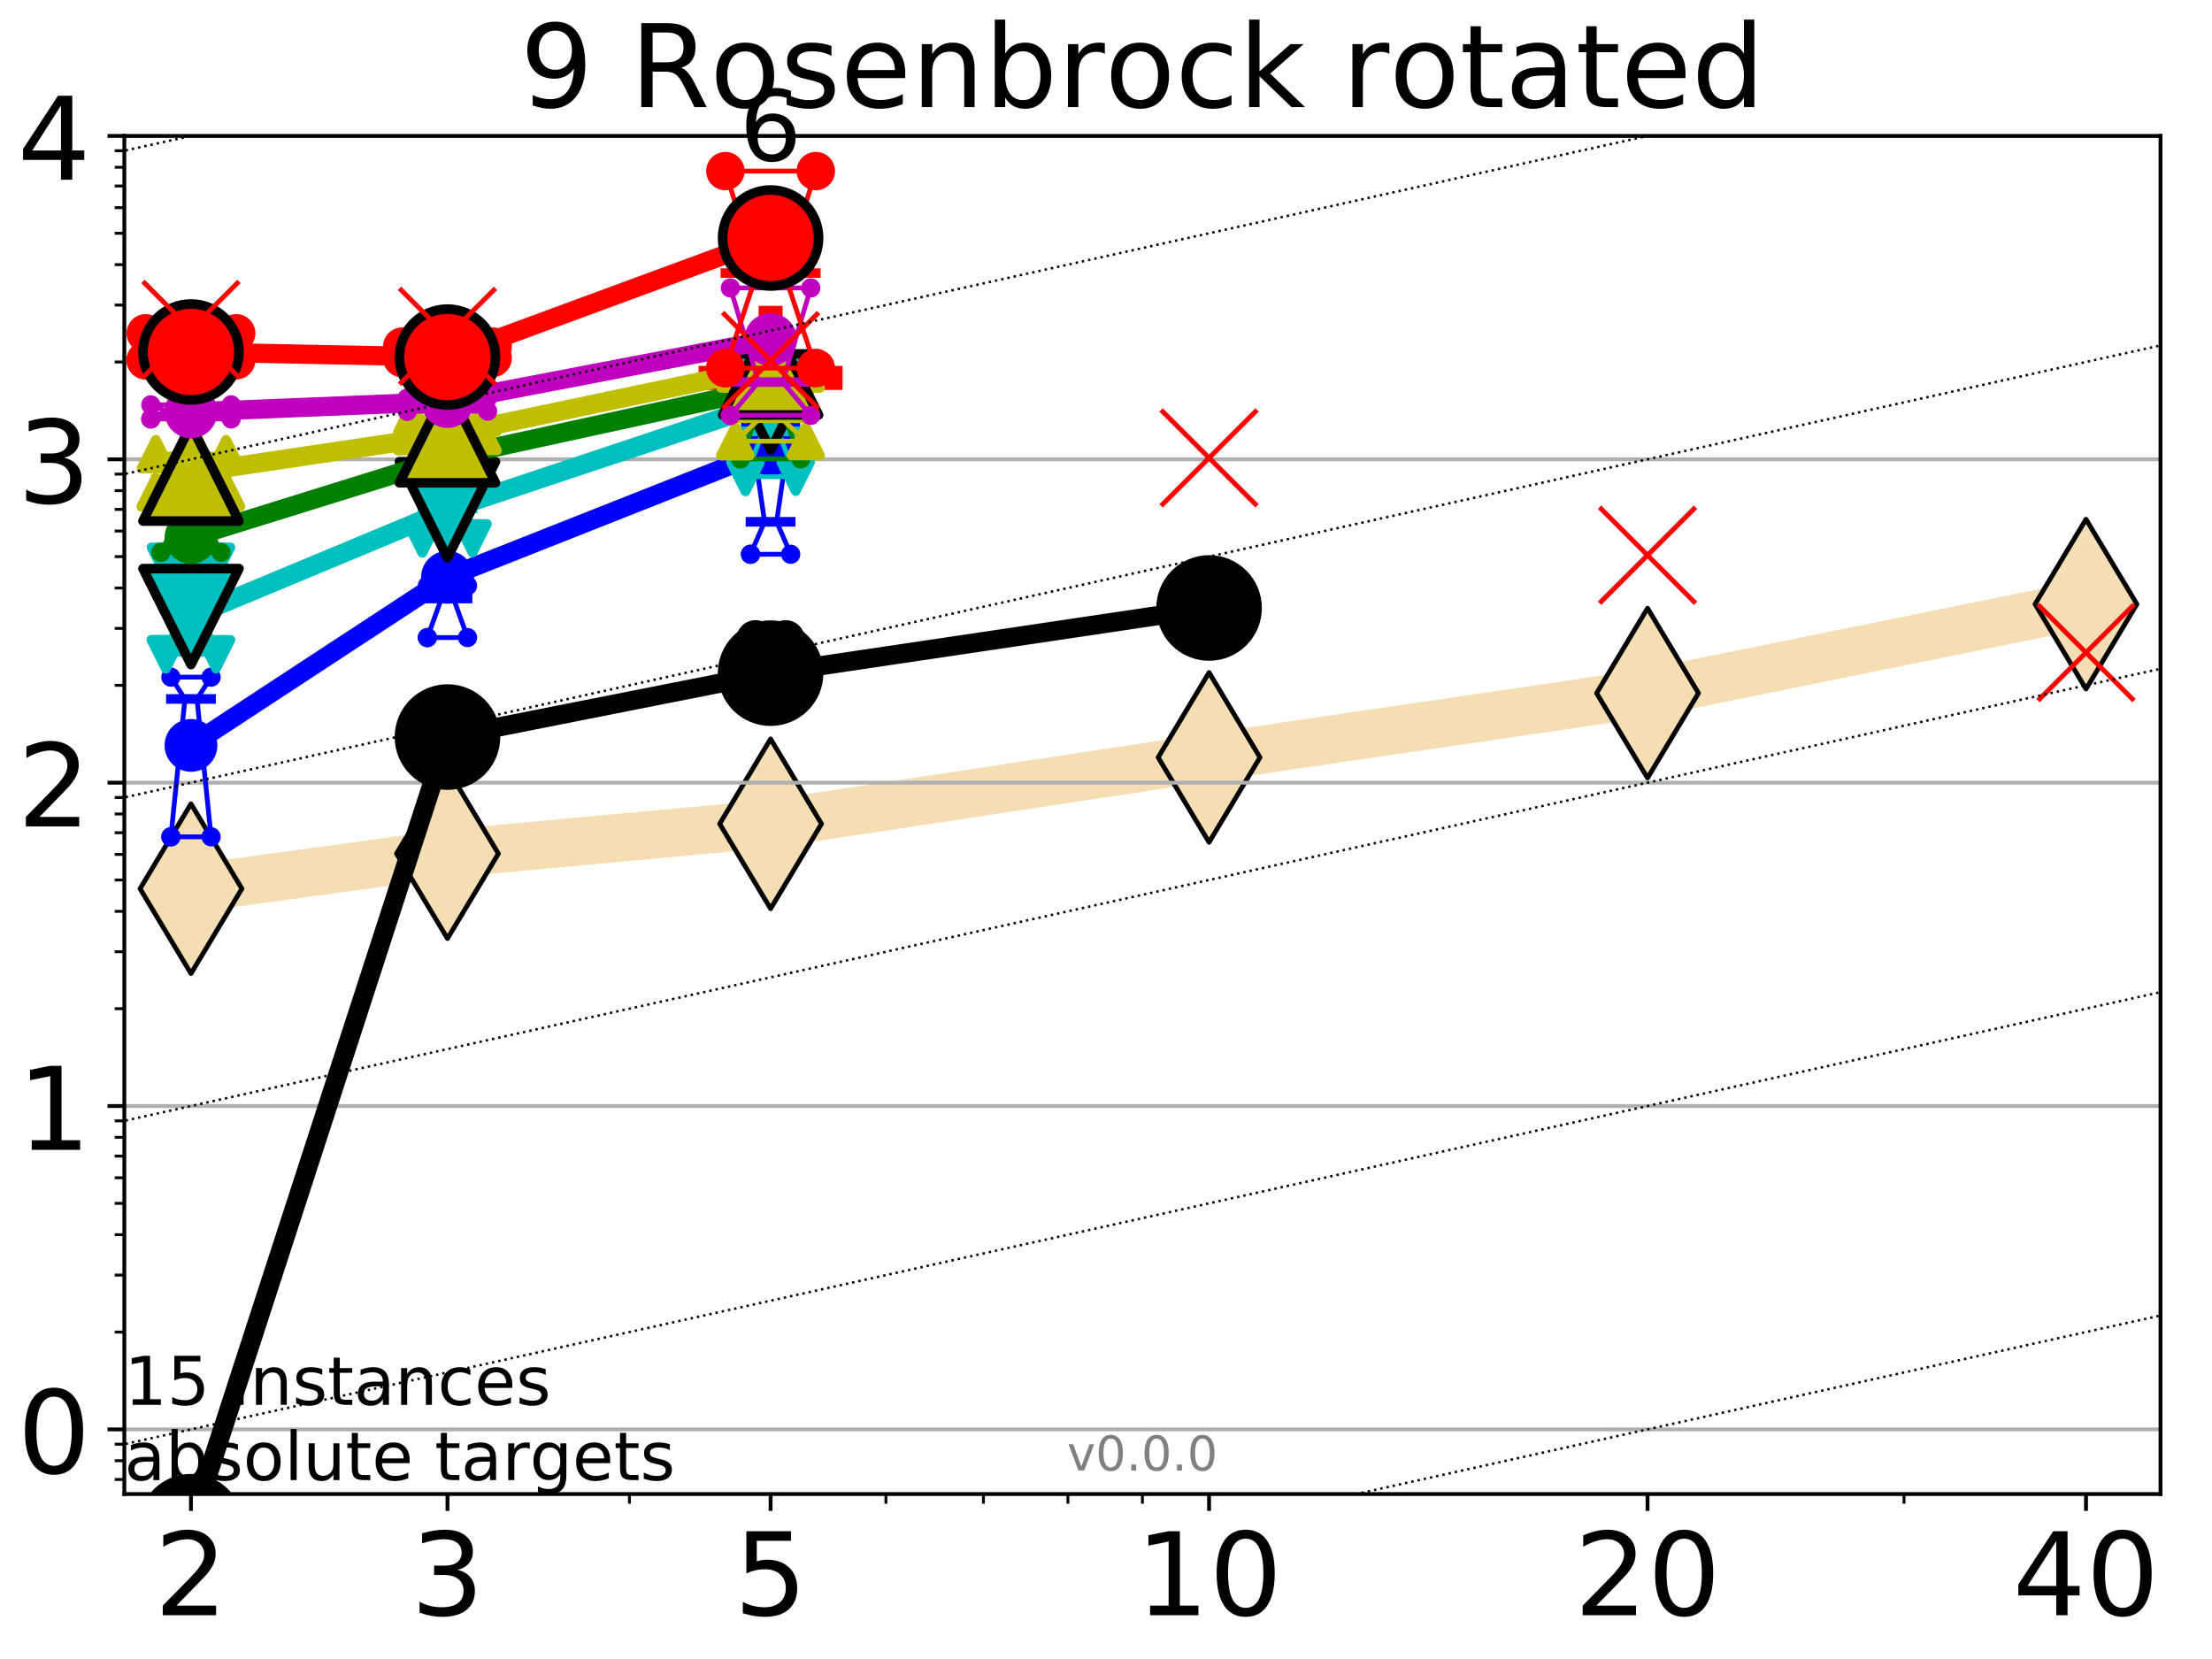 <?xml version="1.0" encoding="utf-8" standalone="no"?>
<!DOCTYPE svg PUBLIC "-//W3C//DTD SVG 1.1//EN"
  "http://www.w3.org/Graphics/SVG/1.1/DTD/svg11.dtd">
<!-- Created with matplotlib (http://matplotlib.org/) -->
<svg height="345.6pt" version="1.1" viewBox="0 0 460.8 345.6" width="460.8pt" xmlns="http://www.w3.org/2000/svg" xmlns:xlink="http://www.w3.org/1999/xlink">
 <defs>
  <style type="text/css">
*{stroke-linecap:butt;stroke-linejoin:round;}
  </style>
 </defs>
 <g id="figure_1">
  <g id="patch_1">
   <path d="M 0 345.6 
L 460.8 345.6 
L 460.8 0 
L 0 0 
z
" style="fill:#ffffff;"/>
  </g>
  <g id="axes_1">
   <g id="patch_2">
    <path d="M 25.9 311.24 
L 450.072 311.24 
L 450.072 28.32 
L 25.9 28.32 
z
" style="fill:#ffffff;"/>
   </g>
   <g id="line2d_1">
    <path clip-path="url(#pfd5ba7752a)" d="M 39.784 185.132 
L 93.215 177.826 
L 160.53 171.616 
L 251.87 157.783 
L 343.211 144.39 
L 434.551 125.85 
" style="fill:none;stroke:#f5deb3;stroke-linecap:square;stroke-width:10;"/>
    <defs>
     <path d="M -0 17.678 
L 10.607 0 
L 0 -17.678 
L -10.607 -0 
z
" id="m5fe3eb9084" style="stroke:#000000;stroke-linejoin:miter;"/>
    </defs>
    <g clip-path="url(#pfd5ba7752a)">
     <use style="fill:#f5deb3;stroke:#000000;stroke-linejoin:miter;" x="39.784" xlink:href="#m5fe3eb9084" y="185.132"/>
     <use style="fill:#f5deb3;stroke:#000000;stroke-linejoin:miter;" x="93.215" xlink:href="#m5fe3eb9084" y="177.826"/>
     <use style="fill:#f5deb3;stroke:#000000;stroke-linejoin:miter;" x="160.53" xlink:href="#m5fe3eb9084" y="171.616"/>
     <use style="fill:#f5deb3;stroke:#000000;stroke-linejoin:miter;" x="251.87" xlink:href="#m5fe3eb9084" y="157.783"/>
     <use style="fill:#f5deb3;stroke:#000000;stroke-linejoin:miter;" x="343.211" xlink:href="#m5fe3eb9084" y="144.39"/>
     <use style="fill:#f5deb3;stroke:#000000;stroke-linejoin:miter;" x="434.551" xlink:href="#m5fe3eb9084" y="125.85"/>
    </g>
   </g>
   <g id="line2d_2">
    <defs>
     <path d="M -15 0 
L 15 0 
M 0 15 
L 0 -15 
" id="m200c3e1fd7" style="stroke:#ff0000;stroke-width:5;"/>
    </defs>
    <g clip-path="url(#pfd5ba7752a)">
     <use style="fill:#ff0000;stroke:#ff0000;stroke-width:5;" x="160.53" xlink:href="#m200c3e1fd7" y="78.718"/>
    </g>
   </g>
   <g id="matplotlib.axis_1">
    <g id="xtick_1">
     <g id="line2d_3">
      <defs>
       <path d="M 0 0 
L 0 3.5 
" id="m80a092ff3a" style="stroke:#000000;stroke-width:0.8;"/>
      </defs>
      <g>
       <use style="stroke:#000000;stroke-width:0.8;" x="39.784" xlink:href="#m80a092ff3a" y="311.24"/>
      </g>
     </g>
     <g id="text_1">
      <!-- 2 -->
      <defs>
       <path d="M 19.188 8.297 
L 53.609 8.297 
L 53.609 0 
L 7.328 0 
L 7.328 8.297 
Q 12.938 14.109 22.625 23.891 
Q 32.328 33.688 34.812 36.531 
Q 39.547 41.844 41.422 45.531 
Q 43.312 49.219 43.312 52.781 
Q 43.312 58.594 39.234 62.25 
Q 35.156 65.922 28.609 65.922 
Q 23.969 65.922 18.812 64.312 
Q 13.672 62.703 7.812 59.422 
L 7.812 69.391 
Q 13.766 71.781 18.938 73 
Q 24.125 74.219 28.422 74.219 
Q 39.75 74.219 46.484 68.547 
Q 53.219 62.891 53.219 53.422 
Q 53.219 48.922 51.531 44.891 
Q 49.859 40.875 45.406 35.406 
Q 44.188 33.984 37.641 27.219 
Q 31.109 20.453 19.188 8.297 
z
" id="DejaVuSans-32"/>
      </defs>
      <g transform="translate(32.149 336.476)scale(0.24 -0.24)">
       <use xlink:href="#DejaVuSans-32"/>
      </g>
     </g>
    </g>
    <g id="xtick_2">
     <g id="line2d_4">
      <g>
       <use style="stroke:#000000;stroke-width:0.8;" x="93.215" xlink:href="#m80a092ff3a" y="311.24"/>
      </g>
     </g>
     <g id="text_2">
      <!-- 3 -->
      <defs>
       <path d="M 40.578 39.312 
Q 47.656 37.797 51.625 33 
Q 55.609 28.219 55.609 21.188 
Q 55.609 10.406 48.188 4.484 
Q 40.766 -1.422 27.094 -1.422 
Q 22.516 -1.422 17.656 -0.516 
Q 12.797 0.391 7.625 2.203 
L 7.625 11.719 
Q 11.719 9.328 16.594 8.109 
Q 21.484 6.891 26.812 6.891 
Q 36.078 6.891 40.938 10.547 
Q 45.797 14.203 45.797 21.188 
Q 45.797 27.641 41.281 31.266 
Q 36.766 34.906 28.719 34.906 
L 20.219 34.906 
L 20.219 43.016 
L 29.109 43.016 
Q 36.375 43.016 40.234 45.922 
Q 44.094 48.828 44.094 54.297 
Q 44.094 59.906 40.109 62.906 
Q 36.141 65.922 28.719 65.922 
Q 24.656 65.922 20.016 65.031 
Q 15.375 64.156 9.812 62.312 
L 9.812 71.094 
Q 15.438 72.656 20.344 73.438 
Q 25.25 74.219 29.594 74.219 
Q 40.828 74.219 47.359 69.109 
Q 53.906 64.016 53.906 55.328 
Q 53.906 49.266 50.438 45.094 
Q 46.969 40.922 40.578 39.312 
z
" id="DejaVuSans-33"/>
      </defs>
      <g transform="translate(85.58 336.476)scale(0.24 -0.24)">
       <use xlink:href="#DejaVuSans-33"/>
      </g>
     </g>
    </g>
    <g id="xtick_3">
     <g id="line2d_5">
      <g>
       <use style="stroke:#000000;stroke-width:0.8;" x="160.53" xlink:href="#m80a092ff3a" y="311.24"/>
      </g>
     </g>
     <g id="text_3">
      <!-- 5 -->
      <defs>
       <path d="M 10.797 72.906 
L 49.516 72.906 
L 49.516 64.594 
L 19.828 64.594 
L 19.828 46.734 
Q 21.969 47.469 24.109 47.828 
Q 26.266 48.188 28.422 48.188 
Q 40.625 48.188 47.75 41.5 
Q 54.891 34.812 54.891 23.391 
Q 54.891 11.625 47.562 5.094 
Q 40.234 -1.422 26.906 -1.422 
Q 22.312 -1.422 17.547 -0.641 
Q 12.797 0.141 7.719 1.703 
L 7.719 11.625 
Q 12.109 9.234 16.797 8.062 
Q 21.484 6.891 26.703 6.891 
Q 35.156 6.891 40.078 11.328 
Q 45.016 15.766 45.016 23.391 
Q 45.016 31 40.078 35.438 
Q 35.156 39.891 26.703 39.891 
Q 22.75 39.891 18.812 39.016 
Q 14.891 38.141 10.797 36.281 
z
" id="DejaVuSans-35"/>
      </defs>
      <g transform="translate(152.895 336.476)scale(0.24 -0.24)">
       <use xlink:href="#DejaVuSans-35"/>
      </g>
     </g>
    </g>
    <g id="xtick_4">
     <g id="line2d_6">
      <g>
       <use style="stroke:#000000;stroke-width:0.8;" x="251.87" xlink:href="#m80a092ff3a" y="311.24"/>
      </g>
     </g>
     <g id="text_4">
      <!-- 10 -->
      <defs>
       <path d="M 12.406 8.297 
L 28.516 8.297 
L 28.516 63.922 
L 10.984 60.406 
L 10.984 69.391 
L 28.422 72.906 
L 38.281 72.906 
L 38.281 8.297 
L 54.391 8.297 
L 54.391 0 
L 12.406 0 
z
" id="DejaVuSans-31"/>
       <path d="M 31.781 66.406 
Q 24.172 66.406 20.328 58.906 
Q 16.5 51.422 16.5 36.375 
Q 16.5 21.391 20.328 13.891 
Q 24.172 6.391 31.781 6.391 
Q 39.453 6.391 43.281 13.891 
Q 47.125 21.391 47.125 36.375 
Q 47.125 51.422 43.281 58.906 
Q 39.453 66.406 31.781 66.406 
z
M 31.781 74.219 
Q 44.047 74.219 50.516 64.516 
Q 56.984 54.828 56.984 36.375 
Q 56.984 17.969 50.516 8.266 
Q 44.047 -1.422 31.781 -1.422 
Q 19.531 -1.422 13.062 8.266 
Q 6.594 17.969 6.594 36.375 
Q 6.594 54.828 13.062 64.516 
Q 19.531 74.219 31.781 74.219 
z
" id="DejaVuSans-30"/>
      </defs>
      <g transform="translate(236.6 336.476)scale(0.24 -0.24)">
       <use xlink:href="#DejaVuSans-31"/>
       <use x="63.623" xlink:href="#DejaVuSans-30"/>
      </g>
     </g>
    </g>
    <g id="xtick_5">
     <g id="line2d_7">
      <g>
       <use style="stroke:#000000;stroke-width:0.8;" x="343.211" xlink:href="#m80a092ff3a" y="311.24"/>
      </g>
     </g>
     <g id="text_5">
      <!-- 20 -->
      <g transform="translate(327.941 336.476)scale(0.24 -0.24)">
       <use xlink:href="#DejaVuSans-32"/>
       <use x="63.623" xlink:href="#DejaVuSans-30"/>
      </g>
     </g>
    </g>
    <g id="xtick_6">
     <g id="line2d_8">
      <g>
       <use style="stroke:#000000;stroke-width:0.8;" x="434.551" xlink:href="#m80a092ff3a" y="311.24"/>
      </g>
     </g>
     <g id="text_6">
      <!-- 40 -->
      <defs>
       <path d="M 37.797 64.312 
L 12.891 25.391 
L 37.797 25.391 
z
M 35.203 72.906 
L 47.609 72.906 
L 47.609 25.391 
L 58.016 25.391 
L 58.016 17.188 
L 47.609 17.188 
L 47.609 0 
L 37.797 0 
L 37.797 17.188 
L 4.891 17.188 
L 4.891 26.703 
z
" id="DejaVuSans-34"/>
      </defs>
      <g transform="translate(419.281 336.476)scale(0.24 -0.24)">
       <use xlink:href="#DejaVuSans-34"/>
       <use x="63.623" xlink:href="#DejaVuSans-30"/>
      </g>
     </g>
    </g>
    <g id="xtick_7">
     <g id="line2d_9">
      <defs>
       <path d="M 0 0 
L 0 2 
" id="me9259e20e4" style="stroke:#000000;stroke-width:0.6;"/>
      </defs>
      <g>
       <use style="stroke:#000000;stroke-width:0.6;" x="39.784" xlink:href="#me9259e20e4" y="311.24"/>
      </g>
     </g>
    </g>
    <g id="xtick_8">
     <g id="line2d_10">
      <g>
       <use style="stroke:#000000;stroke-width:0.6;" x="93.215" xlink:href="#me9259e20e4" y="311.24"/>
      </g>
     </g>
    </g>
    <g id="xtick_9">
     <g id="line2d_11">
      <g>
       <use style="stroke:#000000;stroke-width:0.6;" x="131.125" xlink:href="#me9259e20e4" y="311.24"/>
      </g>
     </g>
    </g>
    <g id="xtick_10">
     <g id="line2d_12">
      <g>
       <use style="stroke:#000000;stroke-width:0.6;" x="160.53" xlink:href="#me9259e20e4" y="311.24"/>
      </g>
     </g>
    </g>
    <g id="xtick_11">
     <g id="line2d_13">
      <g>
       <use style="stroke:#000000;stroke-width:0.6;" x="184.555" xlink:href="#me9259e20e4" y="311.24"/>
      </g>
     </g>
    </g>
    <g id="xtick_12">
     <g id="line2d_14">
      <g>
       <use style="stroke:#000000;stroke-width:0.6;" x="204.869" xlink:href="#me9259e20e4" y="311.24"/>
      </g>
     </g>
    </g>
    <g id="xtick_13">
     <g id="line2d_15">
      <g>
       <use style="stroke:#000000;stroke-width:0.6;" x="222.465" xlink:href="#me9259e20e4" y="311.24"/>
      </g>
     </g>
    </g>
    <g id="xtick_14">
     <g id="line2d_16">
      <g>
       <use style="stroke:#000000;stroke-width:0.6;" x="237.986" xlink:href="#me9259e20e4" y="311.24"/>
      </g>
     </g>
    </g>
    <g id="xtick_15">
     <g id="line2d_17">
      <g>
       <use style="stroke:#000000;stroke-width:0.6;" x="343.211" xlink:href="#me9259e20e4" y="311.24"/>
      </g>
     </g>
    </g>
    <g id="xtick_16">
     <g id="line2d_18">
      <g>
       <use style="stroke:#000000;stroke-width:0.6;" x="396.641" xlink:href="#me9259e20e4" y="311.24"/>
      </g>
     </g>
    </g>
    <g id="xtick_17">
     <g id="line2d_19">
      <g>
       <use style="stroke:#000000;stroke-width:0.6;" x="434.551" xlink:href="#me9259e20e4" y="311.24"/>
      </g>
     </g>
    </g>
   </g>
   <g id="matplotlib.axis_2">
    <g id="ytick_1">
     <g id="line2d_20">
      <path clip-path="url(#pfd5ba7752a)" d="M 25.9 297.768 
L 450.072 297.768 
" style="fill:none;stroke:#b0b0b0;stroke-linecap:square;stroke-width:0.8;"/>
     </g>
     <g id="line2d_21">
      <defs>
       <path d="M 0 0 
L -3.5 0 
" id="med6ab1a3a7" style="stroke:#000000;stroke-width:0.8;"/>
      </defs>
      <g>
       <use style="stroke:#000000;stroke-width:0.8;" x="25.9" xlink:href="#med6ab1a3a7" y="297.768"/>
      </g>
     </g>
     <g id="text_7">
      <!-- 0 -->
      <g transform="translate(3.63 306.886)scale(0.24 -0.24)">
       <use xlink:href="#DejaVuSans-30"/>
      </g>
     </g>
    </g>
    <g id="ytick_2">
     <g id="line2d_22">
      <path clip-path="url(#pfd5ba7752a)" d="M 25.9 230.406 
L 450.072 230.406 
" style="fill:none;stroke:#b0b0b0;stroke-linecap:square;stroke-width:0.8;"/>
     </g>
     <g id="line2d_23">
      <g>
       <use style="stroke:#000000;stroke-width:0.8;" x="25.9" xlink:href="#med6ab1a3a7" y="230.406"/>
      </g>
     </g>
     <g id="text_8">
      <!-- 1 -->
      <g transform="translate(3.63 239.524)scale(0.24 -0.24)">
       <use xlink:href="#DejaVuSans-31"/>
      </g>
     </g>
    </g>
    <g id="ytick_3">
     <g id="line2d_24">
      <path clip-path="url(#pfd5ba7752a)" d="M 25.9 163.044 
L 450.072 163.044 
" style="fill:none;stroke:#b0b0b0;stroke-linecap:square;stroke-width:0.8;"/>
     </g>
     <g id="line2d_25">
      <g>
       <use style="stroke:#000000;stroke-width:0.8;" x="25.9" xlink:href="#med6ab1a3a7" y="163.044"/>
      </g>
     </g>
     <g id="text_9">
      <!-- 2 -->
      <g transform="translate(3.63 172.162)scale(0.24 -0.24)">
       <use xlink:href="#DejaVuSans-32"/>
      </g>
     </g>
    </g>
    <g id="ytick_4">
     <g id="line2d_26">
      <path clip-path="url(#pfd5ba7752a)" d="M 25.9 95.682 
L 450.072 95.682 
" style="fill:none;stroke:#b0b0b0;stroke-linecap:square;stroke-width:0.8;"/>
     </g>
     <g id="line2d_27">
      <g>
       <use style="stroke:#000000;stroke-width:0.8;" x="25.9" xlink:href="#med6ab1a3a7" y="95.682"/>
      </g>
     </g>
     <g id="text_10">
      <!-- 3 -->
      <g transform="translate(3.63 104.8)scale(0.24 -0.24)">
       <use xlink:href="#DejaVuSans-33"/>
      </g>
     </g>
    </g>
    <g id="ytick_5">
     <g id="line2d_28">
      <path clip-path="url(#pfd5ba7752a)" d="M 25.9 28.32 
L 450.072 28.32 
" style="fill:none;stroke:#b0b0b0;stroke-linecap:square;stroke-width:0.8;"/>
     </g>
     <g id="line2d_29">
      <g>
       <use style="stroke:#000000;stroke-width:0.8;" x="25.9" xlink:href="#med6ab1a3a7" y="28.32"/>
      </g>
     </g>
     <g id="text_11">
      <!-- 4 -->
      <g transform="translate(3.63 37.438)scale(0.24 -0.24)">
       <use xlink:href="#DejaVuSans-34"/>
      </g>
     </g>
    </g>
    <g id="ytick_6">
     <g id="line2d_30">
      <defs>
       <path d="M 0 0 
L -2 0 
" id="ma7ea4d8664" style="stroke:#000000;stroke-width:0.6;"/>
      </defs>
      <g>
       <use style="stroke:#000000;stroke-width:0.6;" x="25.9" xlink:href="#ma7ea4d8664" y="308.202"/>
      </g>
     </g>
    </g>
    <g id="ytick_7">
     <g id="line2d_31">
      <g>
       <use style="stroke:#000000;stroke-width:0.6;" x="25.9" xlink:href="#ma7ea4d8664" y="304.296"/>
      </g>
     </g>
    </g>
    <g id="ytick_8">
     <g id="line2d_32">
      <g>
       <use style="stroke:#000000;stroke-width:0.6;" x="25.9" xlink:href="#ma7ea4d8664" y="300.85"/>
      </g>
     </g>
    </g>
    <g id="ytick_9">
     <g id="line2d_33">
      <g>
       <use style="stroke:#000000;stroke-width:0.6;" x="25.9" xlink:href="#ma7ea4d8664" y="277.49"/>
      </g>
     </g>
    </g>
    <g id="ytick_10">
     <g id="line2d_34">
      <g>
       <use style="stroke:#000000;stroke-width:0.6;" x="25.9" xlink:href="#ma7ea4d8664" y="265.628"/>
      </g>
     </g>
    </g>
    <g id="ytick_11">
     <g id="line2d_35">
      <g>
       <use style="stroke:#000000;stroke-width:0.6;" x="25.9" xlink:href="#ma7ea4d8664" y="257.212"/>
      </g>
     </g>
    </g>
    <g id="ytick_12">
     <g id="line2d_36">
      <g>
       <use style="stroke:#000000;stroke-width:0.6;" x="25.9" xlink:href="#ma7ea4d8664" y="250.684"/>
      </g>
     </g>
    </g>
    <g id="ytick_13">
     <g id="line2d_37">
      <g>
       <use style="stroke:#000000;stroke-width:0.6;" x="25.9" xlink:href="#ma7ea4d8664" y="245.35"/>
      </g>
     </g>
    </g>
    <g id="ytick_14">
     <g id="line2d_38">
      <g>
       <use style="stroke:#000000;stroke-width:0.6;" x="25.9" xlink:href="#ma7ea4d8664" y="240.84"/>
      </g>
     </g>
    </g>
    <g id="ytick_15">
     <g id="line2d_39">
      <g>
       <use style="stroke:#000000;stroke-width:0.6;" x="25.9" xlink:href="#ma7ea4d8664" y="236.934"/>
      </g>
     </g>
    </g>
    <g id="ytick_16">
     <g id="line2d_40">
      <g>
       <use style="stroke:#000000;stroke-width:0.6;" x="25.9" xlink:href="#ma7ea4d8664" y="233.488"/>
      </g>
     </g>
    </g>
    <g id="ytick_17">
     <g id="line2d_41">
      <g>
       <use style="stroke:#000000;stroke-width:0.6;" x="25.9" xlink:href="#ma7ea4d8664" y="210.128"/>
      </g>
     </g>
    </g>
    <g id="ytick_18">
     <g id="line2d_42">
      <g>
       <use style="stroke:#000000;stroke-width:0.6;" x="25.9" xlink:href="#ma7ea4d8664" y="198.266"/>
      </g>
     </g>
    </g>
    <g id="ytick_19">
     <g id="line2d_43">
      <g>
       <use style="stroke:#000000;stroke-width:0.6;" x="25.9" xlink:href="#ma7ea4d8664" y="189.85"/>
      </g>
     </g>
    </g>
    <g id="ytick_20">
     <g id="line2d_44">
      <g>
       <use style="stroke:#000000;stroke-width:0.6;" x="25.9" xlink:href="#ma7ea4d8664" y="183.322"/>
      </g>
     </g>
    </g>
    <g id="ytick_21">
     <g id="line2d_45">
      <g>
       <use style="stroke:#000000;stroke-width:0.6;" x="25.9" xlink:href="#ma7ea4d8664" y="177.988"/>
      </g>
     </g>
    </g>
    <g id="ytick_22">
     <g id="line2d_46">
      <g>
       <use style="stroke:#000000;stroke-width:0.6;" x="25.9" xlink:href="#ma7ea4d8664" y="173.478"/>
      </g>
     </g>
    </g>
    <g id="ytick_23">
     <g id="line2d_47">
      <g>
       <use style="stroke:#000000;stroke-width:0.6;" x="25.9" xlink:href="#ma7ea4d8664" y="169.572"/>
      </g>
     </g>
    </g>
    <g id="ytick_24">
     <g id="line2d_48">
      <g>
       <use style="stroke:#000000;stroke-width:0.6;" x="25.9" xlink:href="#ma7ea4d8664" y="166.126"/>
      </g>
     </g>
    </g>
    <g id="ytick_25">
     <g id="line2d_49">
      <g>
       <use style="stroke:#000000;stroke-width:0.6;" x="25.9" xlink:href="#ma7ea4d8664" y="142.766"/>
      </g>
     </g>
    </g>
    <g id="ytick_26">
     <g id="line2d_50">
      <g>
       <use style="stroke:#000000;stroke-width:0.6;" x="25.9" xlink:href="#ma7ea4d8664" y="130.904"/>
      </g>
     </g>
    </g>
    <g id="ytick_27">
     <g id="line2d_51">
      <g>
       <use style="stroke:#000000;stroke-width:0.6;" x="25.9" xlink:href="#ma7ea4d8664" y="122.488"/>
      </g>
     </g>
    </g>
    <g id="ytick_28">
     <g id="line2d_52">
      <g>
       <use style="stroke:#000000;stroke-width:0.6;" x="25.9" xlink:href="#ma7ea4d8664" y="115.96"/>
      </g>
     </g>
    </g>
    <g id="ytick_29">
     <g id="line2d_53">
      <g>
       <use style="stroke:#000000;stroke-width:0.6;" x="25.9" xlink:href="#ma7ea4d8664" y="110.626"/>
      </g>
     </g>
    </g>
    <g id="ytick_30">
     <g id="line2d_54">
      <g>
       <use style="stroke:#000000;stroke-width:0.6;" x="25.9" xlink:href="#ma7ea4d8664" y="106.116"/>
      </g>
     </g>
    </g>
    <g id="ytick_31">
     <g id="line2d_55">
      <g>
       <use style="stroke:#000000;stroke-width:0.6;" x="25.9" xlink:href="#ma7ea4d8664" y="102.21"/>
      </g>
     </g>
    </g>
    <g id="ytick_32">
     <g id="line2d_56">
      <g>
       <use style="stroke:#000000;stroke-width:0.6;" x="25.9" xlink:href="#ma7ea4d8664" y="98.764"/>
      </g>
     </g>
    </g>
    <g id="ytick_33">
     <g id="line2d_57">
      <g>
       <use style="stroke:#000000;stroke-width:0.6;" x="25.9" xlink:href="#ma7ea4d8664" y="75.404"/>
      </g>
     </g>
    </g>
    <g id="ytick_34">
     <g id="line2d_58">
      <g>
       <use style="stroke:#000000;stroke-width:0.6;" x="25.9" xlink:href="#ma7ea4d8664" y="63.542"/>
      </g>
     </g>
    </g>
    <g id="ytick_35">
     <g id="line2d_59">
      <g>
       <use style="stroke:#000000;stroke-width:0.6;" x="25.9" xlink:href="#ma7ea4d8664" y="55.126"/>
      </g>
     </g>
    </g>
    <g id="ytick_36">
     <g id="line2d_60">
      <g>
       <use style="stroke:#000000;stroke-width:0.6;" x="25.9" xlink:href="#ma7ea4d8664" y="48.598"/>
      </g>
     </g>
    </g>
    <g id="ytick_37">
     <g id="line2d_61">
      <g>
       <use style="stroke:#000000;stroke-width:0.6;" x="25.9" xlink:href="#ma7ea4d8664" y="43.264"/>
      </g>
     </g>
    </g>
    <g id="ytick_38">
     <g id="line2d_62">
      <g>
       <use style="stroke:#000000;stroke-width:0.6;" x="25.9" xlink:href="#ma7ea4d8664" y="38.755"/>
      </g>
     </g>
    </g>
    <g id="ytick_39">
     <g id="line2d_63">
      <g>
       <use style="stroke:#000000;stroke-width:0.6;" x="25.9" xlink:href="#ma7ea4d8664" y="34.848"/>
      </g>
     </g>
    </g>
    <g id="ytick_40">
     <g id="line2d_64">
      <g>
       <use style="stroke:#000000;stroke-width:0.6;" x="25.9" xlink:href="#ma7ea4d8664" y="31.402"/>
      </g>
     </g>
    </g>
   </g>
   <g id="line2d_65">
    <path clip-path="url(#pfd5ba7752a)" d="M 36.644 318.046 
L 38.842 318.046 
L 36.644 318.046 
L 42.924 318.046 
L 40.726 318.046 
L 42.924 318.046 
L 36.644 318.046 
" style="fill:none;stroke:#000000;stroke-linecap:square;"/>
   </g>
   <g id="line2d_66">
    <path clip-path="url(#pfd5ba7752a)" d="M 36.644 318.046 
L 42.924 318.046 
L 42.924 318.046 
L 36.644 318.046 
L 36.644 318.046 
" style="fill:none;"/>
    <defs>
     <path d="M 0 3 
C 0.796 3 1.559 2.684 2.121 2.121 
C 2.684 1.559 3 0.796 3 0 
C 3 -0.796 2.684 -1.559 2.121 -2.121 
C 1.559 -2.684 0.796 -3 0 -3 
C -0.796 -3 -1.559 -2.684 -2.121 -2.121 
C -2.684 -1.559 -3 -0.796 -3 0 
C -3 0.796 -2.684 1.559 -2.121 2.121 
C -1.559 2.684 -0.796 3 0 3 
z
" id="m8e72e1300c" style="stroke:#000000;stroke-width:2;"/>
    </defs>
    <g clip-path="url(#pfd5ba7752a)">
     <use style="stroke:#000000;stroke-width:2;" x="36.644" xlink:href="#m8e72e1300c" y="318.046"/>
     <use style="stroke:#000000;stroke-width:2;" x="42.924" xlink:href="#m8e72e1300c" y="318.046"/>
     <use style="stroke:#000000;stroke-width:2;" x="42.924" xlink:href="#m8e72e1300c" y="318.046"/>
     <use style="stroke:#000000;stroke-width:2;" x="36.644" xlink:href="#m8e72e1300c" y="318.046"/>
     <use style="stroke:#000000;stroke-width:2;" x="36.644" xlink:href="#m8e72e1300c" y="318.046"/>
    </g>
   </g>
   <g id="line2d_67">
    <path clip-path="url(#pfd5ba7752a)" d="M 36.644 318.046 
L 42.924 318.046 
" style="fill:none;stroke:#000000;stroke-linecap:square;stroke-width:2;"/>
   </g>
   <g id="line2d_68">
    <path clip-path="url(#pfd5ba7752a)" d="M 90.075 155.822 
L 92.273 152.683 
L 90.075 147.52 
L 96.355 147.52 
L 94.157 152.683 
L 96.355 155.822 
L 90.075 155.822 
" style="fill:none;stroke:#000000;stroke-linecap:square;"/>
   </g>
   <g id="line2d_69">
    <path clip-path="url(#pfd5ba7752a)" d="M 90.075 155.822 
L 96.355 155.822 
L 96.355 147.52 
L 90.075 147.52 
L 90.075 155.822 
" style="fill:none;"/>
    <g clip-path="url(#pfd5ba7752a)">
     <use style="stroke:#000000;stroke-width:2;" x="90.075" xlink:href="#m8e72e1300c" y="155.822"/>
     <use style="stroke:#000000;stroke-width:2;" x="96.355" xlink:href="#m8e72e1300c" y="155.822"/>
     <use style="stroke:#000000;stroke-width:2;" x="96.355" xlink:href="#m8e72e1300c" y="147.52"/>
     <use style="stroke:#000000;stroke-width:2;" x="90.075" xlink:href="#m8e72e1300c" y="147.52"/>
     <use style="stroke:#000000;stroke-width:2;" x="90.075" xlink:href="#m8e72e1300c" y="155.822"/>
    </g>
   </g>
   <g id="line2d_70">
    <path clip-path="url(#pfd5ba7752a)" d="M 90.075 152.683 
L 96.355 152.683 
" style="fill:none;stroke:#000000;stroke-linecap:square;stroke-width:2;"/>
   </g>
   <g id="line2d_71">
    <path clip-path="url(#pfd5ba7752a)" d="M 157.39 142.129 
L 159.588 140.258 
L 157.39 133.195 
L 163.669 133.195 
L 161.472 140.258 
L 163.669 142.129 
L 157.39 142.129 
" style="fill:none;stroke:#000000;stroke-linecap:square;"/>
   </g>
   <g id="line2d_72">
    <path clip-path="url(#pfd5ba7752a)" d="M 157.39 142.129 
L 163.669 142.129 
L 163.669 133.195 
L 157.39 133.195 
L 157.39 142.129 
" style="fill:none;"/>
    <g clip-path="url(#pfd5ba7752a)">
     <use style="stroke:#000000;stroke-width:2;" x="157.39" xlink:href="#m8e72e1300c" y="142.129"/>
     <use style="stroke:#000000;stroke-width:2;" x="163.669" xlink:href="#m8e72e1300c" y="142.129"/>
     <use style="stroke:#000000;stroke-width:2;" x="163.669" xlink:href="#m8e72e1300c" y="133.195"/>
     <use style="stroke:#000000;stroke-width:2;" x="157.39" xlink:href="#m8e72e1300c" y="133.195"/>
     <use style="stroke:#000000;stroke-width:2;" x="157.39" xlink:href="#m8e72e1300c" y="142.129"/>
    </g>
   </g>
   <g id="line2d_73">
    <path clip-path="url(#pfd5ba7752a)" d="M 157.39 140.258 
L 163.669 140.258 
" style="fill:none;stroke:#000000;stroke-linecap:square;stroke-width:2;"/>
   </g>
   <g id="line2d_74">
    <path clip-path="url(#pfd5ba7752a)" d="M 248.73 129.7 
L 250.928 127.298 
L 248.73 126.537 
L 255.01 126.537 
L 252.812 127.298 
L 255.01 129.7 
L 248.73 129.7 
" style="fill:none;stroke:#000000;stroke-linecap:square;"/>
   </g>
   <g id="line2d_75">
    <path clip-path="url(#pfd5ba7752a)" d="M 248.73 129.7 
L 255.01 129.7 
L 255.01 126.537 
L 248.73 126.537 
L 248.73 129.7 
" style="fill:none;"/>
    <g clip-path="url(#pfd5ba7752a)">
     <use style="stroke:#000000;stroke-width:2;" x="248.73" xlink:href="#m8e72e1300c" y="129.7"/>
     <use style="stroke:#000000;stroke-width:2;" x="255.01" xlink:href="#m8e72e1300c" y="129.7"/>
     <use style="stroke:#000000;stroke-width:2;" x="255.01" xlink:href="#m8e72e1300c" y="126.537"/>
     <use style="stroke:#000000;stroke-width:2;" x="248.73" xlink:href="#m8e72e1300c" y="126.537"/>
     <use style="stroke:#000000;stroke-width:2;" x="248.73" xlink:href="#m8e72e1300c" y="129.7"/>
    </g>
   </g>
   <g id="line2d_76">
    <path clip-path="url(#pfd5ba7752a)" d="M 248.73 127.298 
L 255.01 127.298 
" style="fill:none;stroke:#000000;stroke-linecap:square;stroke-width:2;"/>
   </g>
   <g id="line2d_77">
    <path clip-path="url(#pfd5ba7752a)" d="M 39.784 318.046 
L 93.215 153.546 
" style="fill:none;stroke:#000000;stroke-linecap:square;stroke-width:4;"/>
   </g>
   <g id="line2d_78">
    <path clip-path="url(#pfd5ba7752a)" d="M 93.215 153.546 
L 160.53 140.229 
" style="fill:none;stroke:#000000;stroke-linecap:square;stroke-width:4;"/>
   </g>
   <g id="line2d_79">
    <path clip-path="url(#pfd5ba7752a)" d="M 160.53 140.229 
L 251.87 126.652 
" style="fill:none;stroke:#000000;stroke-linecap:square;stroke-width:4;"/>
   </g>
   <g id="line2d_80">
    <path clip-path="url(#pfd5ba7752a)" d="M 39.784 318.046 
L 93.215 153.546 
L 160.53 140.229 
L 251.87 126.652 
" style="fill:none;"/>
    <defs>
     <path d="M 0 10 
C 2.652 10 5.196 8.946 7.071 7.071 
C 8.946 5.196 10 2.652 10 0 
C 10 -2.652 8.946 -5.196 7.071 -7.071 
C 5.196 -8.946 2.652 -10 0 -10 
C -2.652 -10 -5.196 -8.946 -7.071 -7.071 
C -8.946 -5.196 -10 -2.652 -10 0 
C -10 2.652 -8.946 5.196 -7.071 7.071 
C -5.196 8.946 -2.652 10 0 10 
z
" id="mdd23a61516" style="stroke:#000000;stroke-width:2;"/>
    </defs>
    <g clip-path="url(#pfd5ba7752a)">
     <use style="stroke:#000000;stroke-width:2;" x="39.784" xlink:href="#mdd23a61516" y="318.046"/>
     <use style="stroke:#000000;stroke-width:2;" x="93.215" xlink:href="#mdd23a61516" y="153.546"/>
     <use style="stroke:#000000;stroke-width:2;" x="160.53" xlink:href="#mdd23a61516" y="140.229"/>
     <use style="stroke:#000000;stroke-width:2;" x="251.87" xlink:href="#mdd23a61516" y="126.652"/>
    </g>
   </g>
   <g id="line2d_81">
    <path clip-path="url(#pfd5ba7752a)" d="M 35.597 174.326 
L 38.528 145.605 
L 35.597 141.061 
L 43.971 141.061 
L 41.04 145.605 
L 43.971 174.326 
L 35.597 174.326 
" style="fill:none;stroke:#0000ff;stroke-linecap:square;"/>
   </g>
   <g id="line2d_82">
    <path clip-path="url(#pfd5ba7752a)" d="M 35.597 174.326 
L 43.971 174.326 
L 43.971 141.061 
L 35.597 141.061 
L 35.597 174.326 
" style="fill:none;"/>
    <defs>
     <path d="M 0 1.5 
C 0.398 1.5 0.779 1.342 1.061 1.061 
C 1.342 0.779 1.5 0.398 1.5 0 
C 1.5 -0.398 1.342 -0.779 1.061 -1.061 
C 0.779 -1.342 0.398 -1.5 0 -1.5 
C -0.398 -1.5 -0.779 -1.342 -1.061 -1.061 
C -1.342 -0.779 -1.5 -0.398 -1.5 0 
C -1.5 0.398 -1.342 0.779 -1.061 1.061 
C -0.779 1.342 -0.398 1.5 0 1.5 
z
" id="m4677d2e289" style="stroke:#0000ff;"/>
    </defs>
    <g clip-path="url(#pfd5ba7752a)">
     <use style="fill:#0000ff;stroke:#0000ff;" x="35.597" xlink:href="#m4677d2e289" y="174.326"/>
     <use style="fill:#0000ff;stroke:#0000ff;" x="43.971" xlink:href="#m4677d2e289" y="174.326"/>
     <use style="fill:#0000ff;stroke:#0000ff;" x="43.971" xlink:href="#m4677d2e289" y="141.061"/>
     <use style="fill:#0000ff;stroke:#0000ff;" x="35.597" xlink:href="#m4677d2e289" y="141.061"/>
     <use style="fill:#0000ff;stroke:#0000ff;" x="35.597" xlink:href="#m4677d2e289" y="174.326"/>
    </g>
   </g>
   <g id="line2d_83">
    <path clip-path="url(#pfd5ba7752a)" d="M 35.597 145.605 
L 43.971 145.605 
" style="fill:none;stroke:#0000ff;stroke-linecap:square;stroke-width:2;"/>
   </g>
   <g id="line2d_84">
    <path clip-path="url(#pfd5ba7752a)" d="M 89.028 132.818 
L 91.959 124.677 
L 89.028 122.004 
L 97.401 122.004 
L 94.471 124.677 
L 97.401 132.818 
L 89.028 132.818 
" style="fill:none;stroke:#0000ff;stroke-linecap:square;"/>
   </g>
   <g id="line2d_85">
    <path clip-path="url(#pfd5ba7752a)" d="M 89.028 132.818 
L 97.401 132.818 
L 97.401 122.004 
L 89.028 122.004 
L 89.028 132.818 
" style="fill:none;"/>
    <g clip-path="url(#pfd5ba7752a)">
     <use style="fill:#0000ff;stroke:#0000ff;" x="89.028" xlink:href="#m4677d2e289" y="132.818"/>
     <use style="fill:#0000ff;stroke:#0000ff;" x="97.401" xlink:href="#m4677d2e289" y="132.818"/>
     <use style="fill:#0000ff;stroke:#0000ff;" x="97.401" xlink:href="#m4677d2e289" y="122.004"/>
     <use style="fill:#0000ff;stroke:#0000ff;" x="89.028" xlink:href="#m4677d2e289" y="122.004"/>
     <use style="fill:#0000ff;stroke:#0000ff;" x="89.028" xlink:href="#m4677d2e289" y="132.818"/>
    </g>
   </g>
   <g id="line2d_86">
    <path clip-path="url(#pfd5ba7752a)" d="M 89.028 124.677 
L 97.401 124.677 
" style="fill:none;stroke:#0000ff;stroke-linecap:square;stroke-width:2;"/>
   </g>
   <g id="line2d_87">
    <path clip-path="url(#pfd5ba7752a)" d="M 156.343 115.461 
L 159.274 108.701 
L 156.343 88.382 
L 164.716 88.382 
L 161.786 108.701 
L 164.716 115.461 
L 156.343 115.461 
" style="fill:none;stroke:#0000ff;stroke-linecap:square;"/>
   </g>
   <g id="line2d_88">
    <path clip-path="url(#pfd5ba7752a)" d="M 156.343 115.461 
L 164.716 115.461 
L 164.716 88.382 
L 156.343 88.382 
L 156.343 115.461 
" style="fill:none;"/>
    <g clip-path="url(#pfd5ba7752a)">
     <use style="fill:#0000ff;stroke:#0000ff;" x="156.343" xlink:href="#m4677d2e289" y="115.461"/>
     <use style="fill:#0000ff;stroke:#0000ff;" x="164.716" xlink:href="#m4677d2e289" y="115.461"/>
     <use style="fill:#0000ff;stroke:#0000ff;" x="164.716" xlink:href="#m4677d2e289" y="88.382"/>
     <use style="fill:#0000ff;stroke:#0000ff;" x="156.343" xlink:href="#m4677d2e289" y="88.382"/>
     <use style="fill:#0000ff;stroke:#0000ff;" x="156.343" xlink:href="#m4677d2e289" y="115.461"/>
    </g>
   </g>
   <g id="line2d_89">
    <path clip-path="url(#pfd5ba7752a)" d="M 156.343 108.701 
L 164.716 108.701 
" style="fill:none;stroke:#0000ff;stroke-linecap:square;stroke-width:2;"/>
   </g>
   <g id="line2d_90">
    <path clip-path="url(#pfd5ba7752a)" d="M 39.784 155.279 
L 93.215 120.264 
" style="fill:none;stroke:#0000ff;stroke-linecap:square;stroke-width:4;"/>
   </g>
   <g id="line2d_91">
    <path clip-path="url(#pfd5ba7752a)" d="M 93.215 120.264 
L 160.53 93.631 
" style="fill:none;stroke:#0000ff;stroke-linecap:square;stroke-width:4;"/>
   </g>
   <g id="line2d_92">
    <path clip-path="url(#pfd5ba7752a)" d="M 39.784 155.279 
L 93.215 120.264 
L 160.53 93.631 
" style="fill:none;"/>
    <defs>
     <path d="M 0 5 
C 1.326 5 2.598 4.473 3.536 3.536 
C 4.473 2.598 5 1.326 5 0 
C 5 -1.326 4.473 -2.598 3.536 -3.536 
C 2.598 -4.473 1.326 -5 0 -5 
C -1.326 -5 -2.598 -4.473 -3.536 -3.536 
C -4.473 -2.598 -5 -1.326 -5 0 
C -5 1.326 -4.473 2.598 -3.536 3.536 
C -2.598 4.473 -1.326 5 0 5 
z
" id="mff3fbced3c" style="stroke:#0000ff;"/>
    </defs>
    <g clip-path="url(#pfd5ba7752a)">
     <use style="fill:#0000ff;stroke:#0000ff;" x="39.784" xlink:href="#mff3fbced3c" y="155.279"/>
     <use style="fill:#0000ff;stroke:#0000ff;" x="93.215" xlink:href="#mff3fbced3c" y="120.264"/>
     <use style="fill:#0000ff;stroke:#0000ff;" x="160.53" xlink:href="#mff3fbced3c" y="93.631"/>
    </g>
   </g>
   <g id="line2d_93">
    <path clip-path="url(#pfd5ba7752a)" d="M 34.551 136.296 
L 38.214 124.104 
L 34.551 117.032 
L 45.017 117.032 
L 41.354 124.104 
L 45.017 136.296 
L 34.551 136.296 
" style="fill:none;stroke:#00bfbf;stroke-linecap:square;"/>
   </g>
   <g id="line2d_94">
    <path clip-path="url(#pfd5ba7752a)" d="M 34.551 136.296 
L 45.017 136.296 
L 45.017 117.032 
L 34.551 117.032 
L 34.551 136.296 
" style="fill:none;"/>
    <defs>
     <path d="M -0 3 
L 3 -3 
L -3 -3 
z
" id="m8fff98dfb0" style="stroke:#00bfbf;stroke-linejoin:miter;stroke-width:2;"/>
    </defs>
    <g clip-path="url(#pfd5ba7752a)">
     <use style="fill:#00bfbf;stroke:#00bfbf;stroke-linejoin:miter;stroke-width:2;" x="34.551" xlink:href="#m8fff98dfb0" y="136.296"/>
     <use style="fill:#00bfbf;stroke:#00bfbf;stroke-linejoin:miter;stroke-width:2;" x="45.017" xlink:href="#m8fff98dfb0" y="136.296"/>
     <use style="fill:#00bfbf;stroke:#00bfbf;stroke-linejoin:miter;stroke-width:2;" x="45.017" xlink:href="#m8fff98dfb0" y="117.032"/>
     <use style="fill:#00bfbf;stroke:#00bfbf;stroke-linejoin:miter;stroke-width:2;" x="34.551" xlink:href="#m8fff98dfb0" y="117.032"/>
     <use style="fill:#00bfbf;stroke:#00bfbf;stroke-linejoin:miter;stroke-width:2;" x="34.551" xlink:href="#m8fff98dfb0" y="136.296"/>
    </g>
   </g>
   <g id="line2d_95">
    <path clip-path="url(#pfd5ba7752a)" d="M 34.551 124.104 
L 45.017 124.104 
" style="fill:none;stroke:#00bfbf;stroke-linecap:square;stroke-width:2;"/>
   </g>
   <g id="line2d_96">
    <path clip-path="url(#pfd5ba7752a)" d="M 87.982 112.144 
L 91.645 105.922 
L 87.982 100.957 
L 98.448 100.957 
L 94.785 105.922 
L 98.448 112.144 
L 87.982 112.144 
" style="fill:none;stroke:#00bfbf;stroke-linecap:square;"/>
   </g>
   <g id="line2d_97">
    <path clip-path="url(#pfd5ba7752a)" d="M 87.982 112.144 
L 98.448 112.144 
L 98.448 100.957 
L 87.982 100.957 
L 87.982 112.144 
" style="fill:none;"/>
    <g clip-path="url(#pfd5ba7752a)">
     <use style="fill:#00bfbf;stroke:#00bfbf;stroke-linejoin:miter;stroke-width:2;" x="87.982" xlink:href="#m8fff98dfb0" y="112.144"/>
     <use style="fill:#00bfbf;stroke:#00bfbf;stroke-linejoin:miter;stroke-width:2;" x="98.448" xlink:href="#m8fff98dfb0" y="112.144"/>
     <use style="fill:#00bfbf;stroke:#00bfbf;stroke-linejoin:miter;stroke-width:2;" x="98.448" xlink:href="#m8fff98dfb0" y="100.957"/>
     <use style="fill:#00bfbf;stroke:#00bfbf;stroke-linejoin:miter;stroke-width:2;" x="87.982" xlink:href="#m8fff98dfb0" y="100.957"/>
     <use style="fill:#00bfbf;stroke:#00bfbf;stroke-linejoin:miter;stroke-width:2;" x="87.982" xlink:href="#m8fff98dfb0" y="112.144"/>
    </g>
   </g>
   <g id="line2d_98">
    <path clip-path="url(#pfd5ba7752a)" d="M 87.982 105.922 
L 98.448 105.922 
" style="fill:none;stroke:#00bfbf;stroke-linecap:square;stroke-width:2;"/>
   </g>
   <g id="line2d_99">
    <path clip-path="url(#pfd5ba7752a)" d="M 155.296 99.322 
L 158.96 89.86 
L 155.296 84.205 
L 165.763 84.205 
L 162.1 89.86 
L 165.763 99.322 
L 155.296 99.322 
" style="fill:none;stroke:#00bfbf;stroke-linecap:square;"/>
   </g>
   <g id="line2d_100">
    <path clip-path="url(#pfd5ba7752a)" d="M 155.296 99.322 
L 165.763 99.322 
L 165.763 84.205 
L 155.296 84.205 
L 155.296 99.322 
" style="fill:none;"/>
    <g clip-path="url(#pfd5ba7752a)">
     <use style="fill:#00bfbf;stroke:#00bfbf;stroke-linejoin:miter;stroke-width:2;" x="155.296" xlink:href="#m8fff98dfb0" y="99.322"/>
     <use style="fill:#00bfbf;stroke:#00bfbf;stroke-linejoin:miter;stroke-width:2;" x="165.763" xlink:href="#m8fff98dfb0" y="99.322"/>
     <use style="fill:#00bfbf;stroke:#00bfbf;stroke-linejoin:miter;stroke-width:2;" x="165.763" xlink:href="#m8fff98dfb0" y="84.205"/>
     <use style="fill:#00bfbf;stroke:#00bfbf;stroke-linejoin:miter;stroke-width:2;" x="155.296" xlink:href="#m8fff98dfb0" y="84.205"/>
     <use style="fill:#00bfbf;stroke:#00bfbf;stroke-linejoin:miter;stroke-width:2;" x="155.296" xlink:href="#m8fff98dfb0" y="99.322"/>
    </g>
   </g>
   <g id="line2d_101">
    <path clip-path="url(#pfd5ba7752a)" d="M 155.296 89.86 
L 165.763 89.86 
" style="fill:none;stroke:#00bfbf;stroke-linecap:square;stroke-width:2;"/>
   </g>
   <g id="line2d_102">
    <path clip-path="url(#pfd5ba7752a)" d="M 39.784 128.449 
L 93.215 106.181 
" style="fill:none;stroke:#00bfbf;stroke-linecap:square;stroke-width:4;"/>
   </g>
   <g id="line2d_103">
    <path clip-path="url(#pfd5ba7752a)" d="M 93.215 106.181 
L 160.53 83.733 
" style="fill:none;stroke:#00bfbf;stroke-linecap:square;stroke-width:4;"/>
   </g>
   <g id="line2d_104">
    <path clip-path="url(#pfd5ba7752a)" d="M 39.784 128.449 
L 93.215 106.181 
L 160.53 83.733 
" style="fill:none;"/>
    <defs>
     <path d="M -0 10 
L 10 -10 
L -10 -10 
z
" id="mddf7d08286" style="stroke:#000000;stroke-linejoin:miter;stroke-width:2;"/>
    </defs>
    <g clip-path="url(#pfd5ba7752a)">
     <use style="fill:#00bfbf;stroke:#000000;stroke-linejoin:miter;stroke-width:2;" x="39.784" xlink:href="#mddf7d08286" y="128.449"/>
     <use style="fill:#00bfbf;stroke:#000000;stroke-linejoin:miter;stroke-width:2;" x="93.215" xlink:href="#mddf7d08286" y="106.181"/>
     <use style="fill:#00bfbf;stroke:#000000;stroke-linejoin:miter;stroke-width:2;" x="160.53" xlink:href="#mddf7d08286" y="83.733"/>
    </g>
   </g>
   <g id="line2d_105">
    <path clip-path="url(#pfd5ba7752a)" d="M 33.504 115.067 
L 37.9 106.232 
L 33.504 102.522 
L 46.064 102.522 
L 41.668 106.232 
L 46.064 115.067 
L 33.504 115.067 
" style="fill:none;stroke:#008000;stroke-linecap:square;"/>
   </g>
   <g id="line2d_106">
    <path clip-path="url(#pfd5ba7752a)" d="M 33.504 115.067 
L 46.064 115.067 
L 46.064 102.522 
L 33.504 102.522 
L 33.504 115.067 
" style="fill:none;"/>
    <defs>
     <path d="M 0 1.5 
C 0.398 1.5 0.779 1.342 1.061 1.061 
C 1.342 0.779 1.5 0.398 1.5 0 
C 1.5 -0.398 1.342 -0.779 1.061 -1.061 
C 0.779 -1.342 0.398 -1.5 0 -1.5 
C -0.398 -1.5 -0.779 -1.342 -1.061 -1.061 
C -1.342 -0.779 -1.5 -0.398 -1.5 0 
C -1.5 0.398 -1.342 0.779 -1.061 1.061 
C -0.779 1.342 -0.398 1.5 0 1.5 
z
" id="m9000f86083" style="stroke:#008000;"/>
    </defs>
    <g clip-path="url(#pfd5ba7752a)">
     <use style="fill:#008000;stroke:#008000;" x="33.504" xlink:href="#m9000f86083" y="115.067"/>
     <use style="fill:#008000;stroke:#008000;" x="46.064" xlink:href="#m9000f86083" y="115.067"/>
     <use style="fill:#008000;stroke:#008000;" x="46.064" xlink:href="#m9000f86083" y="102.522"/>
     <use style="fill:#008000;stroke:#008000;" x="33.504" xlink:href="#m9000f86083" y="102.522"/>
     <use style="fill:#008000;stroke:#008000;" x="33.504" xlink:href="#m9000f86083" y="115.067"/>
    </g>
   </g>
   <g id="line2d_107">
    <path clip-path="url(#pfd5ba7752a)" d="M 33.504 106.232 
L 46.064 106.232 
" style="fill:none;stroke:#008000;stroke-linecap:square;stroke-width:2;"/>
   </g>
   <g id="line2d_108">
    <path clip-path="url(#pfd5ba7752a)" d="M 86.935 97.554 
L 91.331 95.227 
L 86.935 90.259 
L 99.495 90.259 
L 95.099 95.227 
L 99.495 97.554 
L 86.935 97.554 
" style="fill:none;stroke:#008000;stroke-linecap:square;"/>
   </g>
   <g id="line2d_109">
    <path clip-path="url(#pfd5ba7752a)" d="M 86.935 97.554 
L 99.495 97.554 
L 99.495 90.259 
L 86.935 90.259 
L 86.935 97.554 
" style="fill:none;"/>
    <g clip-path="url(#pfd5ba7752a)">
     <use style="fill:#008000;stroke:#008000;" x="86.935" xlink:href="#m9000f86083" y="97.554"/>
     <use style="fill:#008000;stroke:#008000;" x="99.495" xlink:href="#m9000f86083" y="97.554"/>
     <use style="fill:#008000;stroke:#008000;" x="99.495" xlink:href="#m9000f86083" y="90.259"/>
     <use style="fill:#008000;stroke:#008000;" x="86.935" xlink:href="#m9000f86083" y="90.259"/>
     <use style="fill:#008000;stroke:#008000;" x="86.935" xlink:href="#m9000f86083" y="97.554"/>
    </g>
   </g>
   <g id="line2d_110">
    <path clip-path="url(#pfd5ba7752a)" d="M 86.935 95.227 
L 99.495 95.227 
" style="fill:none;stroke:#008000;stroke-linecap:square;stroke-width:2;"/>
   </g>
   <g id="line2d_111">
    <path clip-path="url(#pfd5ba7752a)" d="M 154.25 95.588 
L 158.646 84.059 
L 154.25 80.035 
L 166.809 80.035 
L 162.414 84.059 
L 166.809 95.588 
L 154.25 95.588 
" style="fill:none;stroke:#008000;stroke-linecap:square;"/>
   </g>
   <g id="line2d_112">
    <path clip-path="url(#pfd5ba7752a)" d="M 154.25 95.588 
L 166.809 95.588 
L 166.809 80.035 
L 154.25 80.035 
L 154.25 95.588 
" style="fill:none;"/>
    <g clip-path="url(#pfd5ba7752a)">
     <use style="fill:#008000;stroke:#008000;" x="154.25" xlink:href="#m9000f86083" y="95.588"/>
     <use style="fill:#008000;stroke:#008000;" x="166.809" xlink:href="#m9000f86083" y="95.588"/>
     <use style="fill:#008000;stroke:#008000;" x="166.809" xlink:href="#m9000f86083" y="80.035"/>
     <use style="fill:#008000;stroke:#008000;" x="154.25" xlink:href="#m9000f86083" y="80.035"/>
     <use style="fill:#008000;stroke:#008000;" x="154.25" xlink:href="#m9000f86083" y="95.588"/>
    </g>
   </g>
   <g id="line2d_113">
    <path clip-path="url(#pfd5ba7752a)" d="M 154.25 84.059 
L 166.809 84.059 
" style="fill:none;stroke:#008000;stroke-linecap:square;stroke-width:2;"/>
   </g>
   <g id="line2d_114">
    <path clip-path="url(#pfd5ba7752a)" d="M 39.784 111.97 
L 93.215 95.352 
" style="fill:none;stroke:#008000;stroke-linecap:square;stroke-width:4;"/>
   </g>
   <g id="line2d_115">
    <path clip-path="url(#pfd5ba7752a)" d="M 93.215 95.352 
L 160.53 80.687 
" style="fill:none;stroke:#008000;stroke-linecap:square;stroke-width:4;"/>
   </g>
   <g id="line2d_116">
    <path clip-path="url(#pfd5ba7752a)" d="M 39.784 111.97 
L 93.215 95.352 
L 160.53 80.687 
" style="fill:none;"/>
    <defs>
     <path d="M 0 5 
C 1.326 5 2.598 4.473 3.536 3.536 
C 4.473 2.598 5 1.326 5 0 
C 5 -1.326 4.473 -2.598 3.536 -3.536 
C 2.598 -4.473 1.326 -5 0 -5 
C -1.326 -5 -2.598 -4.473 -3.536 -3.536 
C -4.473 -2.598 -5 -1.326 -5 0 
C -5 1.326 -4.473 2.598 -3.536 3.536 
C -2.598 4.473 -1.326 5 0 5 
z
" id="m5f0f8d4170" style="stroke:#008000;"/>
    </defs>
    <g clip-path="url(#pfd5ba7752a)">
     <use style="fill:#008000;stroke:#008000;" x="39.784" xlink:href="#m5f0f8d4170" y="111.97"/>
     <use style="fill:#008000;stroke:#008000;" x="93.215" xlink:href="#m5f0f8d4170" y="95.352"/>
     <use style="fill:#008000;stroke:#008000;" x="160.53" xlink:href="#m5f0f8d4170" y="80.687"/>
    </g>
   </g>
   <g id="line2d_117">
    <path clip-path="url(#pfd5ba7752a)" d="M 32.458 102.522 
L 37.586 99.823 
L 32.458 94.591 
L 47.11 94.591 
L 41.982 99.823 
L 47.11 102.522 
L 32.458 102.522 
" style="fill:none;stroke:#bfbf00;stroke-linecap:square;"/>
   </g>
   <g id="line2d_118">
    <path clip-path="url(#pfd5ba7752a)" d="M 32.458 102.522 
L 47.11 102.522 
L 47.11 94.591 
L 32.458 94.591 
L 32.458 102.522 
" style="fill:none;"/>
    <defs>
     <path d="M 0 -3 
L -3 3 
L 3 3 
z
" id="me31c469679" style="stroke:#bfbf00;stroke-linejoin:miter;stroke-width:2;"/>
    </defs>
    <g clip-path="url(#pfd5ba7752a)">
     <use style="fill:#bfbf00;stroke:#bfbf00;stroke-linejoin:miter;stroke-width:2;" x="32.458" xlink:href="#me31c469679" y="102.522"/>
     <use style="fill:#bfbf00;stroke:#bfbf00;stroke-linejoin:miter;stroke-width:2;" x="47.11" xlink:href="#me31c469679" y="102.522"/>
     <use style="fill:#bfbf00;stroke:#bfbf00;stroke-linejoin:miter;stroke-width:2;" x="47.11" xlink:href="#me31c469679" y="94.591"/>
     <use style="fill:#bfbf00;stroke:#bfbf00;stroke-linejoin:miter;stroke-width:2;" x="32.458" xlink:href="#me31c469679" y="94.591"/>
     <use style="fill:#bfbf00;stroke:#bfbf00;stroke-linejoin:miter;stroke-width:2;" x="32.458" xlink:href="#me31c469679" y="102.522"/>
    </g>
   </g>
   <g id="line2d_119">
    <path clip-path="url(#pfd5ba7752a)" d="M 32.458 99.823 
L 47.11 99.823 
" style="fill:none;stroke:#bfbf00;stroke-linecap:square;stroke-width:2;"/>
   </g>
   <g id="line2d_120">
    <path clip-path="url(#pfd5ba7752a)" d="M 85.888 90.832 
L 91.017 87.849 
L 85.888 86.967 
L 100.541 86.967 
L 95.413 87.849 
L 100.541 90.832 
L 85.888 90.832 
" style="fill:none;stroke:#bfbf00;stroke-linecap:square;"/>
   </g>
   <g id="line2d_121">
    <path clip-path="url(#pfd5ba7752a)" d="M 85.888 90.832 
L 100.541 90.832 
L 100.541 86.967 
L 85.888 86.967 
L 85.888 90.832 
" style="fill:none;"/>
    <g clip-path="url(#pfd5ba7752a)">
     <use style="fill:#bfbf00;stroke:#bfbf00;stroke-linejoin:miter;stroke-width:2;" x="85.888" xlink:href="#me31c469679" y="90.832"/>
     <use style="fill:#bfbf00;stroke:#bfbf00;stroke-linejoin:miter;stroke-width:2;" x="100.541" xlink:href="#me31c469679" y="90.832"/>
     <use style="fill:#bfbf00;stroke:#bfbf00;stroke-linejoin:miter;stroke-width:2;" x="100.541" xlink:href="#me31c469679" y="86.967"/>
     <use style="fill:#bfbf00;stroke:#bfbf00;stroke-linejoin:miter;stroke-width:2;" x="85.888" xlink:href="#me31c469679" y="86.967"/>
     <use style="fill:#bfbf00;stroke:#bfbf00;stroke-linejoin:miter;stroke-width:2;" x="85.888" xlink:href="#me31c469679" y="90.832"/>
    </g>
   </g>
   <g id="line2d_122">
    <path clip-path="url(#pfd5ba7752a)" d="M 85.888 87.849 
L 100.541 87.849 
" style="fill:none;stroke:#bfbf00;stroke-linecap:square;stroke-width:2;"/>
   </g>
   <g id="line2d_123">
    <path clip-path="url(#pfd5ba7752a)" d="M 153.203 91.9 
L 158.332 87.129 
L 153.203 77.824 
L 167.856 77.824 
L 162.728 87.129 
L 167.856 91.9 
L 153.203 91.9 
" style="fill:none;stroke:#bfbf00;stroke-linecap:square;"/>
   </g>
   <g id="line2d_124">
    <path clip-path="url(#pfd5ba7752a)" d="M 153.203 91.9 
L 167.856 91.9 
L 167.856 77.824 
L 153.203 77.824 
L 153.203 91.9 
" style="fill:none;"/>
    <g clip-path="url(#pfd5ba7752a)">
     <use style="fill:#bfbf00;stroke:#bfbf00;stroke-linejoin:miter;stroke-width:2;" x="153.203" xlink:href="#me31c469679" y="91.9"/>
     <use style="fill:#bfbf00;stroke:#bfbf00;stroke-linejoin:miter;stroke-width:2;" x="167.856" xlink:href="#me31c469679" y="91.9"/>
     <use style="fill:#bfbf00;stroke:#bfbf00;stroke-linejoin:miter;stroke-width:2;" x="167.856" xlink:href="#me31c469679" y="77.824"/>
     <use style="fill:#bfbf00;stroke:#bfbf00;stroke-linejoin:miter;stroke-width:2;" x="153.203" xlink:href="#me31c469679" y="77.824"/>
     <use style="fill:#bfbf00;stroke:#bfbf00;stroke-linejoin:miter;stroke-width:2;" x="153.203" xlink:href="#me31c469679" y="91.9"/>
    </g>
   </g>
   <g id="line2d_125">
    <path clip-path="url(#pfd5ba7752a)" d="M 153.203 87.129 
L 167.856 87.129 
" style="fill:none;stroke:#bfbf00;stroke-linecap:square;stroke-width:2;"/>
   </g>
   <g id="line2d_126">
    <path clip-path="url(#pfd5ba7752a)" d="M 39.784 98.543 
L 93.215 90.578 
" style="fill:none;stroke:#bfbf00;stroke-linecap:square;stroke-width:4;"/>
   </g>
   <g id="line2d_127">
    <path clip-path="url(#pfd5ba7752a)" d="M 93.215 90.578 
L 160.53 76.44 
" style="fill:none;stroke:#bfbf00;stroke-linecap:square;stroke-width:4;"/>
   </g>
   <g id="line2d_128">
    <path clip-path="url(#pfd5ba7752a)" d="M 39.784 98.543 
L 93.215 90.578 
L 160.53 76.44 
" style="fill:none;"/>
    <defs>
     <path d="M 0 -10 
L -10 10 
L 10 10 
z
" id="m1a12591784" style="stroke:#000000;stroke-linejoin:miter;stroke-width:2;"/>
    </defs>
    <g clip-path="url(#pfd5ba7752a)">
     <use style="fill:#bfbf00;stroke:#000000;stroke-linejoin:miter;stroke-width:2;" x="39.784" xlink:href="#m1a12591784" y="98.543"/>
     <use style="fill:#bfbf00;stroke:#000000;stroke-linejoin:miter;stroke-width:2;" x="93.215" xlink:href="#m1a12591784" y="90.578"/>
     <use style="fill:#bfbf00;stroke:#000000;stroke-linejoin:miter;stroke-width:2;" x="160.53" xlink:href="#m1a12591784" y="76.44"/>
    </g>
   </g>
   <g id="line2d_129">
    <path clip-path="url(#pfd5ba7752a)" d="M 31.411 87.273 
L 37.272 86.73 
L 31.411 84.342 
L 48.157 84.342 
L 42.296 86.73 
L 48.157 87.273 
L 31.411 87.273 
" style="fill:none;stroke:#bf00bf;stroke-linecap:square;"/>
   </g>
   <g id="line2d_130">
    <path clip-path="url(#pfd5ba7752a)" d="M 31.411 87.273 
L 48.157 87.273 
L 48.157 84.342 
L 31.411 84.342 
L 31.411 87.273 
" style="fill:none;"/>
    <defs>
     <path d="M 0 1.5 
C 0.398 1.5 0.779 1.342 1.061 1.061 
C 1.342 0.779 1.5 0.398 1.5 0 
C 1.5 -0.398 1.342 -0.779 1.061 -1.061 
C 0.779 -1.342 0.398 -1.5 0 -1.5 
C -0.398 -1.5 -0.779 -1.342 -1.061 -1.061 
C -1.342 -0.779 -1.5 -0.398 -1.5 0 
C -1.5 0.398 -1.342 0.779 -1.061 1.061 
C -0.779 1.342 -0.398 1.5 0 1.5 
z
" id="m5d67bebf0a" style="stroke:#bf00bf;"/>
    </defs>
    <g clip-path="url(#pfd5ba7752a)">
     <use style="fill:#bf00bf;stroke:#bf00bf;" x="31.411" xlink:href="#m5d67bebf0a" y="87.273"/>
     <use style="fill:#bf00bf;stroke:#bf00bf;" x="48.157" xlink:href="#m5d67bebf0a" y="87.273"/>
     <use style="fill:#bf00bf;stroke:#bf00bf;" x="48.157" xlink:href="#m5d67bebf0a" y="84.342"/>
     <use style="fill:#bf00bf;stroke:#bf00bf;" x="31.411" xlink:href="#m5d67bebf0a" y="84.342"/>
     <use style="fill:#bf00bf;stroke:#bf00bf;" x="31.411" xlink:href="#m5d67bebf0a" y="87.273"/>
    </g>
   </g>
   <g id="line2d_131">
    <path clip-path="url(#pfd5ba7752a)" d="M 31.411 86.73 
L 48.157 86.73 
" style="fill:none;stroke:#bf00bf;stroke-linecap:square;stroke-width:2;"/>
   </g>
   <g id="line2d_132">
    <path clip-path="url(#pfd5ba7752a)" d="M 84.842 85.651 
L 90.703 83.99 
L 84.842 82.905 
L 101.588 82.905 
L 95.727 83.99 
L 101.588 85.651 
L 84.842 85.651 
" style="fill:none;stroke:#bf00bf;stroke-linecap:square;"/>
   </g>
   <g id="line2d_133">
    <path clip-path="url(#pfd5ba7752a)" d="M 84.842 85.651 
L 101.588 85.651 
L 101.588 82.905 
L 84.842 82.905 
L 84.842 85.651 
" style="fill:none;"/>
    <g clip-path="url(#pfd5ba7752a)">
     <use style="fill:#bf00bf;stroke:#bf00bf;" x="84.842" xlink:href="#m5d67bebf0a" y="85.651"/>
     <use style="fill:#bf00bf;stroke:#bf00bf;" x="101.588" xlink:href="#m5d67bebf0a" y="85.651"/>
     <use style="fill:#bf00bf;stroke:#bf00bf;" x="101.588" xlink:href="#m5d67bebf0a" y="82.905"/>
     <use style="fill:#bf00bf;stroke:#bf00bf;" x="84.842" xlink:href="#m5d67bebf0a" y="82.905"/>
     <use style="fill:#bf00bf;stroke:#bf00bf;" x="84.842" xlink:href="#m5d67bebf0a" y="85.651"/>
    </g>
   </g>
   <g id="line2d_134">
    <path clip-path="url(#pfd5ba7752a)" d="M 84.842 83.99 
L 101.588 83.99 
" style="fill:none;stroke:#bf00bf;stroke-linecap:square;stroke-width:2;"/>
   </g>
   <g id="line2d_135">
    <path clip-path="url(#pfd5ba7752a)" d="M 152.156 86.528 
L 158.018 79.588 
L 152.156 59.987 
L 168.903 59.987 
L 163.041 79.588 
L 168.903 86.528 
L 152.156 86.528 
" style="fill:none;stroke:#bf00bf;stroke-linecap:square;"/>
   </g>
   <g id="line2d_136">
    <path clip-path="url(#pfd5ba7752a)" d="M 152.156 86.528 
L 168.903 86.528 
L 168.903 59.987 
L 152.156 59.987 
L 152.156 86.528 
" style="fill:none;"/>
    <g clip-path="url(#pfd5ba7752a)">
     <use style="fill:#bf00bf;stroke:#bf00bf;" x="152.156" xlink:href="#m5d67bebf0a" y="86.528"/>
     <use style="fill:#bf00bf;stroke:#bf00bf;" x="168.903" xlink:href="#m5d67bebf0a" y="86.528"/>
     <use style="fill:#bf00bf;stroke:#bf00bf;" x="168.903" xlink:href="#m5d67bebf0a" y="59.987"/>
     <use style="fill:#bf00bf;stroke:#bf00bf;" x="152.156" xlink:href="#m5d67bebf0a" y="59.987"/>
     <use style="fill:#bf00bf;stroke:#bf00bf;" x="152.156" xlink:href="#m5d67bebf0a" y="86.528"/>
    </g>
   </g>
   <g id="line2d_137">
    <path clip-path="url(#pfd5ba7752a)" d="M 152.156 79.588 
L 168.903 79.588 
" style="fill:none;stroke:#bf00bf;stroke-linecap:square;stroke-width:2;"/>
   </g>
   <g id="line2d_138">
    <path clip-path="url(#pfd5ba7752a)" d="M 39.784 85.808 
L 93.215 83.641 
" style="fill:none;stroke:#bf00bf;stroke-linecap:square;stroke-width:4;"/>
   </g>
   <g id="line2d_139">
    <path clip-path="url(#pfd5ba7752a)" d="M 93.215 83.641 
L 160.53 70.745 
" style="fill:none;stroke:#bf00bf;stroke-linecap:square;stroke-width:4;"/>
   </g>
   <g id="line2d_140">
    <path clip-path="url(#pfd5ba7752a)" d="M 39.784 85.808 
L 93.215 83.641 
L 160.53 70.745 
" style="fill:none;"/>
    <defs>
     <path d="M 0 5 
C 1.326 5 2.598 4.473 3.536 3.536 
C 4.473 2.598 5 1.326 5 0 
C 5 -1.326 4.473 -2.598 3.536 -3.536 
C 2.598 -4.473 1.326 -5 0 -5 
C -1.326 -5 -2.598 -4.473 -3.536 -3.536 
C -4.473 -2.598 -5 -1.326 -5 0 
C -5 1.326 -4.473 2.598 -3.536 3.536 
C -2.598 4.473 -1.326 5 0 5 
z
" id="me70b83c530" style="stroke:#bf00bf;"/>
    </defs>
    <g clip-path="url(#pfd5ba7752a)">
     <use style="fill:#bf00bf;stroke:#bf00bf;" x="39.784" xlink:href="#me70b83c530" y="85.808"/>
     <use style="fill:#bf00bf;stroke:#bf00bf;" x="93.215" xlink:href="#me70b83c530" y="83.641"/>
     <use style="fill:#bf00bf;stroke:#bf00bf;" x="160.53" xlink:href="#me70b83c530" y="70.745"/>
    </g>
   </g>
   <g id="line2d_141">
    <path clip-path="url(#pfd5ba7752a)" d="M 30.364 75.048 
L 36.958 74.373 
L 30.364 69.431 
L 49.204 69.431 
L 42.61 74.373 
L 49.204 75.048 
L 30.364 75.048 
" style="fill:none;stroke:#ff0000;stroke-linecap:square;"/>
   </g>
   <g id="line2d_142">
    <path clip-path="url(#pfd5ba7752a)" d="M 30.364 75.048 
L 49.204 75.048 
L 49.204 69.431 
L 30.364 69.431 
L 30.364 75.048 
" style="fill:none;"/>
    <defs>
     <path d="M 0 3 
C 0.796 3 1.559 2.684 2.121 2.121 
C 2.684 1.559 3 0.796 3 0 
C 3 -0.796 2.684 -1.559 2.121 -2.121 
C 1.559 -2.684 0.796 -3 0 -3 
C -0.796 -3 -1.559 -2.684 -2.121 -2.121 
C -2.684 -1.559 -3 -0.796 -3 0 
C -3 0.796 -2.684 1.559 -2.121 2.121 
C -1.559 2.684 -0.796 3 0 3 
z
" id="m5c3c36d245" style="stroke:#ff0000;stroke-width:2;"/>
    </defs>
    <g clip-path="url(#pfd5ba7752a)">
     <use style="fill:#ff0000;stroke:#ff0000;stroke-width:2;" x="30.364" xlink:href="#m5c3c36d245" y="75.048"/>
     <use style="fill:#ff0000;stroke:#ff0000;stroke-width:2;" x="49.204" xlink:href="#m5c3c36d245" y="75.048"/>
     <use style="fill:#ff0000;stroke:#ff0000;stroke-width:2;" x="49.204" xlink:href="#m5c3c36d245" y="69.431"/>
     <use style="fill:#ff0000;stroke:#ff0000;stroke-width:2;" x="30.364" xlink:href="#m5c3c36d245" y="69.431"/>
     <use style="fill:#ff0000;stroke:#ff0000;stroke-width:2;" x="30.364" xlink:href="#m5c3c36d245" y="75.048"/>
    </g>
   </g>
   <g id="line2d_143">
    <path clip-path="url(#pfd5ba7752a)" d="M 30.364 74.373 
L 49.204 74.373 
" style="fill:none;stroke:#ff0000;stroke-linecap:square;stroke-width:2;"/>
   </g>
   <g id="line2d_144">
    <path clip-path="url(#pfd5ba7752a)" d="M 83.795 74.572 
L 90.389 72.613 
L 83.795 72.202 
L 102.635 72.202 
L 96.041 72.613 
L 102.635 74.572 
L 83.795 74.572 
" style="fill:none;stroke:#ff0000;stroke-linecap:square;"/>
   </g>
   <g id="line2d_145">
    <path clip-path="url(#pfd5ba7752a)" d="M 83.795 74.572 
L 102.635 74.572 
L 102.635 72.202 
L 83.795 72.202 
L 83.795 74.572 
" style="fill:none;"/>
    <g clip-path="url(#pfd5ba7752a)">
     <use style="fill:#ff0000;stroke:#ff0000;stroke-width:2;" x="83.795" xlink:href="#m5c3c36d245" y="74.572"/>
     <use style="fill:#ff0000;stroke:#ff0000;stroke-width:2;" x="102.635" xlink:href="#m5c3c36d245" y="74.572"/>
     <use style="fill:#ff0000;stroke:#ff0000;stroke-width:2;" x="102.635" xlink:href="#m5c3c36d245" y="72.202"/>
     <use style="fill:#ff0000;stroke:#ff0000;stroke-width:2;" x="83.795" xlink:href="#m5c3c36d245" y="72.202"/>
     <use style="fill:#ff0000;stroke:#ff0000;stroke-width:2;" x="83.795" xlink:href="#m5c3c36d245" y="74.572"/>
    </g>
   </g>
   <g id="line2d_146">
    <path clip-path="url(#pfd5ba7752a)" d="M 83.795 72.613 
L 102.635 72.613 
" style="fill:none;stroke:#ff0000;stroke-linecap:square;stroke-width:2;"/>
   </g>
   <g id="line2d_147">
    <path clip-path="url(#pfd5ba7752a)" d="M 151.11 76.687 
L 157.704 56.892 
L 151.11 35.641 
L 169.949 35.641 
L 163.355 56.892 
L 169.949 76.687 
L 151.11 76.687 
" style="fill:none;stroke:#ff0000;stroke-linecap:square;"/>
   </g>
   <g id="line2d_148">
    <path clip-path="url(#pfd5ba7752a)" d="M 151.11 76.687 
L 169.949 76.687 
L 169.949 35.641 
L 151.11 35.641 
L 151.11 76.687 
" style="fill:none;"/>
    <g clip-path="url(#pfd5ba7752a)">
     <use style="fill:#ff0000;stroke:#ff0000;stroke-width:2;" x="151.11" xlink:href="#m5c3c36d245" y="76.687"/>
     <use style="fill:#ff0000;stroke:#ff0000;stroke-width:2;" x="169.949" xlink:href="#m5c3c36d245" y="76.687"/>
     <use style="fill:#ff0000;stroke:#ff0000;stroke-width:2;" x="169.949" xlink:href="#m5c3c36d245" y="35.641"/>
     <use style="fill:#ff0000;stroke:#ff0000;stroke-width:2;" x="151.11" xlink:href="#m5c3c36d245" y="35.641"/>
     <use style="fill:#ff0000;stroke:#ff0000;stroke-width:2;" x="151.11" xlink:href="#m5c3c36d245" y="76.687"/>
    </g>
   </g>
   <g id="line2d_149">
    <path clip-path="url(#pfd5ba7752a)" d="M 151.11 56.892 
L 169.949 56.892 
" style="fill:none;stroke:#ff0000;stroke-linecap:square;stroke-width:2;"/>
   </g>
   <g id="line2d_150">
    <path clip-path="url(#pfd5ba7752a)" d="M 39.784 73.327 
L 93.215 74.388 
" style="fill:none;stroke:#ff0000;stroke-linecap:square;stroke-width:4;"/>
   </g>
   <g id="line2d_151">
    <path clip-path="url(#pfd5ba7752a)" d="M 93.215 74.388 
L 160.53 49.574 
" style="fill:none;stroke:#ff0000;stroke-linecap:square;stroke-width:4;"/>
   </g>
   <g id="line2d_152">
    <path clip-path="url(#pfd5ba7752a)" d="M 39.784 73.327 
L 93.215 74.388 
L 160.53 49.574 
" style="fill:none;"/>
    <defs>
     <path d="M 0 10 
C 2.652 10 5.196 8.946 7.071 7.071 
C 8.946 5.196 10 2.652 10 0 
C 10 -2.652 8.946 -5.196 7.071 -7.071 
C 5.196 -8.946 2.652 -10 0 -10 
C -2.652 -10 -5.196 -8.946 -7.071 -7.071 
C -8.946 -5.196 -10 -2.652 -10 0 
C -10 2.652 -8.946 5.196 -7.071 7.071 
C -5.196 8.946 -2.652 10 0 10 
z
" id="m90665c4436" style="stroke:#000000;stroke-width:2;"/>
    </defs>
    <g clip-path="url(#pfd5ba7752a)">
     <use style="fill:#ff0000;stroke:#000000;stroke-width:2;" x="39.784" xlink:href="#m90665c4436" y="73.327"/>
     <use style="fill:#ff0000;stroke:#000000;stroke-width:2;" x="93.215" xlink:href="#m90665c4436" y="74.388"/>
     <use style="fill:#ff0000;stroke:#000000;stroke-width:2;" x="160.53" xlink:href="#m90665c4436" y="49.574"/>
    </g>
   </g>
   <g id="line2d_153"/>
   <g id="line2d_154"/>
   <g id="line2d_155"/>
   <g id="line2d_156"/>
   <g id="line2d_157"/>
   <g id="line2d_158"/>
   <g id="line2d_159"/>
   <g id="line2d_160">
    <defs>
     <path d="M -10 10 
L 10 -10 
M -10 -10 
L 10 10 
" id="m12c9e29924" style="stroke:#ff0000;"/>
    </defs>
    <g clip-path="url(#pfd5ba7752a)">
     <use style="fill:#ff0000;stroke:#ff0000;" x="39.784" xlink:href="#m12c9e29924" y="68.625"/>
     <use style="fill:#ff0000;stroke:#ff0000;" x="93.215" xlink:href="#m12c9e29924" y="70.066"/>
     <use style="fill:#ff0000;stroke:#ff0000;" x="160.53" xlink:href="#m12c9e29924" y="75.11"/>
     <use style="fill:#ff0000;stroke:#ff0000;" x="251.87" xlink:href="#m12c9e29924" y="95.388"/>
     <use style="fill:#ff0000;stroke:#ff0000;" x="343.211" xlink:href="#m12c9e29924" y="115.666"/>
     <use style="fill:#ff0000;stroke:#ff0000;" x="434.551" xlink:href="#m12c9e29924" y="135.944"/>
    </g>
   </g>
   <g id="line2d_161">
    <path clip-path="url(#pfd5ba7752a)" d="M 123.249 346.6 
L 461.8 271.44 
" style="fill:none;stroke:#000000;stroke-dasharray:0.5,0.825;stroke-dashoffset:0;stroke-width:0.5;"/>
   </g>
   <g id="line2d_162">
    <path clip-path="url(#pfd5ba7752a)" d="M -1 306.822 
L 461.8 204.078 
" style="fill:none;stroke:#000000;stroke-dasharray:0.5,0.825;stroke-dashoffset:0;stroke-width:0.5;"/>
   </g>
   <g id="line2d_163">
    <path clip-path="url(#pfd5ba7752a)" d="M -1 239.46 
L 461.8 136.716 
" style="fill:none;stroke:#000000;stroke-dasharray:0.5,0.825;stroke-dashoffset:0;stroke-width:0.5;"/>
   </g>
   <g id="line2d_164">
    <path clip-path="url(#pfd5ba7752a)" d="M -1 172.098 
L 461.8 69.355 
" style="fill:none;stroke:#000000;stroke-dasharray:0.5,0.825;stroke-dashoffset:0;stroke-width:0.5;"/>
   </g>
   <g id="line2d_165">
    <path clip-path="url(#pfd5ba7752a)" d="M -1 104.736 
L 461.8 1.993 
" style="fill:none;stroke:#000000;stroke-dasharray:0.5,0.825;stroke-dashoffset:0;stroke-width:0.5;"/>
   </g>
   <g id="line2d_166">
    <path clip-path="url(#pfd5ba7752a)" d="M -1 37.374 
L 171.854 -1 
" style="fill:none;stroke:#000000;stroke-dasharray:0.5,0.825;stroke-dashoffset:0;stroke-width:0.5;"/>
   </g>
   <g id="line2d_167">
    <path clip-path="url(#pfd5ba7752a)" style="fill:none;stroke:#000000;stroke-dasharray:0.5,0.825;stroke-dashoffset:0;stroke-width:0.5;"/>
   </g>
   <g id="line2d_168">
    <path clip-path="url(#pfd5ba7752a)" style="fill:none;stroke:#000000;stroke-dasharray:0.5,0.825;stroke-dashoffset:0;stroke-width:0.5;"/>
   </g>
   <g id="line2d_169">
    <path clip-path="url(#pfd5ba7752a)" style="fill:none;stroke:#000000;stroke-dasharray:0.5,0.825;stroke-dashoffset:0;stroke-width:0.5;"/>
   </g>
   <g id="patch_3">
    <path d="M 25.9 311.24 
L 25.9 28.32 
" style="fill:none;stroke:#000000;stroke-linecap:square;stroke-linejoin:miter;stroke-width:0.8;"/>
   </g>
   <g id="patch_4">
    <path d="M 450.072 311.24 
L 450.072 28.32 
" style="fill:none;stroke:#000000;stroke-linecap:square;stroke-linejoin:miter;stroke-width:0.8;"/>
   </g>
   <g id="patch_5">
    <path d="M 25.9 311.24 
L 450.072 311.24 
" style="fill:none;stroke:#000000;stroke-linecap:square;stroke-linejoin:miter;stroke-width:0.8;"/>
   </g>
   <g id="patch_6">
    <path d="M 25.9 28.32 
L 450.072 28.32 
" style="fill:none;stroke:#000000;stroke-linecap:square;stroke-linejoin:miter;stroke-width:0.8;"/>
   </g>
   <g id="text_12">
    <!-- 6 -->
    <defs>
     <path d="M 33.016 40.375 
Q 26.375 40.375 22.484 35.828 
Q 18.609 31.297 18.609 23.391 
Q 18.609 15.531 22.484 10.953 
Q 26.375 6.391 33.016 6.391 
Q 39.656 6.391 43.531 10.953 
Q 47.406 15.531 47.406 23.391 
Q 47.406 31.297 43.531 35.828 
Q 39.656 40.375 33.016 40.375 
z
M 52.594 71.297 
L 52.594 62.312 
Q 48.875 64.062 45.094 64.984 
Q 41.312 65.922 37.594 65.922 
Q 27.828 65.922 22.672 59.328 
Q 17.531 52.734 16.797 39.406 
Q 19.672 43.656 24.016 45.922 
Q 28.375 48.188 33.594 48.188 
Q 44.578 48.188 50.953 41.516 
Q 57.328 34.859 57.328 23.391 
Q 57.328 12.156 50.688 5.359 
Q 44.047 -1.422 33.016 -1.422 
Q 20.359 -1.422 13.672 8.266 
Q 6.984 17.969 6.984 36.375 
Q 6.984 53.656 15.188 63.938 
Q 23.391 74.219 37.203 74.219 
Q 40.922 74.219 44.703 73.484 
Q 48.484 72.75 52.594 71.297 
z
" id="DejaVuSans-36"/>
    </defs>
    <g transform="translate(154.04 33.47)scale(0.204 -0.204)">
     <use xlink:href="#DejaVuSans-36"/>
    </g>
   </g>
   <g id="text_13">
    <!-- 15 instances -->
    <defs>
     <path id="DejaVuSans-20"/>
     <path d="M 9.422 54.688 
L 18.406 54.688 
L 18.406 0 
L 9.422 0 
z
M 9.422 75.984 
L 18.406 75.984 
L 18.406 64.594 
L 9.422 64.594 
z
" id="DejaVuSans-69"/>
     <path d="M 54.891 33.016 
L 54.891 0 
L 45.906 0 
L 45.906 32.719 
Q 45.906 40.484 42.875 44.328 
Q 39.844 48.188 33.797 48.188 
Q 26.516 48.188 22.312 43.547 
Q 18.109 38.922 18.109 30.906 
L 18.109 0 
L 9.078 0 
L 9.078 54.688 
L 18.109 54.688 
L 18.109 46.188 
Q 21.344 51.125 25.703 53.562 
Q 30.078 56 35.797 56 
Q 45.219 56 50.047 50.172 
Q 54.891 44.344 54.891 33.016 
z
" id="DejaVuSans-6e"/>
     <path d="M 44.281 53.078 
L 44.281 44.578 
Q 40.484 46.531 36.375 47.5 
Q 32.281 48.484 27.875 48.484 
Q 21.188 48.484 17.844 46.438 
Q 14.5 44.391 14.5 40.281 
Q 14.5 37.156 16.891 35.375 
Q 19.281 33.594 26.516 31.984 
L 29.594 31.297 
Q 39.156 29.25 43.188 25.516 
Q 47.219 21.781 47.219 15.094 
Q 47.219 7.469 41.188 3.016 
Q 35.156 -1.422 24.609 -1.422 
Q 20.219 -1.422 15.453 -0.562 
Q 10.688 0.297 5.422 2 
L 5.422 11.281 
Q 10.406 8.688 15.234 7.391 
Q 20.062 6.109 24.812 6.109 
Q 31.156 6.109 34.562 8.281 
Q 37.984 10.453 37.984 14.406 
Q 37.984 18.062 35.516 20.016 
Q 33.062 21.969 24.703 23.781 
L 21.578 24.516 
Q 13.234 26.266 9.516 29.906 
Q 5.812 33.547 5.812 39.891 
Q 5.812 47.609 11.281 51.797 
Q 16.75 56 26.812 56 
Q 31.781 56 36.172 55.266 
Q 40.578 54.547 44.281 53.078 
z
" id="DejaVuSans-73"/>
     <path d="M 18.312 70.219 
L 18.312 54.688 
L 36.812 54.688 
L 36.812 47.703 
L 18.312 47.703 
L 18.312 18.016 
Q 18.312 11.328 20.141 9.422 
Q 21.969 7.516 27.594 7.516 
L 36.812 7.516 
L 36.812 0 
L 27.594 0 
Q 17.188 0 13.234 3.875 
Q 9.281 7.766 9.281 18.016 
L 9.281 47.703 
L 2.688 47.703 
L 2.688 54.688 
L 9.281 54.688 
L 9.281 70.219 
z
" id="DejaVuSans-74"/>
     <path d="M 34.281 27.484 
Q 23.391 27.484 19.188 25 
Q 14.984 22.516 14.984 16.5 
Q 14.984 11.719 18.141 8.906 
Q 21.297 6.109 26.703 6.109 
Q 34.188 6.109 38.703 11.406 
Q 43.219 16.703 43.219 25.484 
L 43.219 27.484 
z
M 52.203 31.203 
L 52.203 0 
L 43.219 0 
L 43.219 8.297 
Q 40.141 3.328 35.547 0.953 
Q 30.953 -1.422 24.312 -1.422 
Q 15.922 -1.422 10.953 3.297 
Q 6 8.016 6 15.922 
Q 6 25.141 12.172 29.828 
Q 18.359 34.516 30.609 34.516 
L 43.219 34.516 
L 43.219 35.406 
Q 43.219 41.609 39.141 45 
Q 35.062 48.391 27.688 48.391 
Q 23 48.391 18.547 47.266 
Q 14.109 46.141 10.016 43.891 
L 10.016 52.203 
Q 14.938 54.109 19.578 55.047 
Q 24.219 56 28.609 56 
Q 40.484 56 46.344 49.844 
Q 52.203 43.703 52.203 31.203 
z
" id="DejaVuSans-61"/>
     <path d="M 48.781 52.594 
L 48.781 44.188 
Q 44.969 46.297 41.141 47.344 
Q 37.312 48.391 33.406 48.391 
Q 24.656 48.391 19.812 42.844 
Q 14.984 37.312 14.984 27.297 
Q 14.984 17.281 19.812 11.734 
Q 24.656 6.203 33.406 6.203 
Q 37.312 6.203 41.141 7.25 
Q 44.969 8.297 48.781 10.406 
L 48.781 2.094 
Q 45.016 0.344 40.984 -0.531 
Q 36.969 -1.422 32.422 -1.422 
Q 20.062 -1.422 12.781 6.344 
Q 5.516 14.109 5.516 27.297 
Q 5.516 40.672 12.859 48.328 
Q 20.219 56 33.016 56 
Q 37.156 56 41.109 55.141 
Q 45.062 54.297 48.781 52.594 
z
" id="DejaVuSans-63"/>
     <path d="M 56.203 29.594 
L 56.203 25.203 
L 14.891 25.203 
Q 15.484 15.922 20.484 11.062 
Q 25.484 6.203 34.422 6.203 
Q 39.594 6.203 44.453 7.469 
Q 49.312 8.734 54.109 11.281 
L 54.109 2.781 
Q 49.266 0.734 44.188 -0.344 
Q 39.109 -1.422 33.891 -1.422 
Q 20.797 -1.422 13.156 6.188 
Q 5.516 13.812 5.516 26.812 
Q 5.516 40.234 12.766 48.109 
Q 20.016 56 32.328 56 
Q 43.359 56 49.781 48.891 
Q 56.203 41.797 56.203 29.594 
z
M 47.219 32.234 
Q 47.125 39.594 43.094 43.984 
Q 39.062 48.391 32.422 48.391 
Q 24.906 48.391 20.391 44.141 
Q 15.875 39.891 15.188 32.172 
z
" id="DejaVuSans-65"/>
    </defs>
    <g transform="translate(25.9 292.651)scale(0.14 -0.14)">
     <use xlink:href="#DejaVuSans-31"/>
     <use x="63.623" xlink:href="#DejaVuSans-35"/>
     <use x="127.246" xlink:href="#DejaVuSans-20"/>
     <use x="159.033" xlink:href="#DejaVuSans-69"/>
     <use x="186.816" xlink:href="#DejaVuSans-6e"/>
     <use x="250.195" xlink:href="#DejaVuSans-73"/>
     <use x="302.295" xlink:href="#DejaVuSans-74"/>
     <use x="341.504" xlink:href="#DejaVuSans-61"/>
     <use x="402.783" xlink:href="#DejaVuSans-6e"/>
     <use x="466.162" xlink:href="#DejaVuSans-63"/>
     <use x="521.143" xlink:href="#DejaVuSans-65"/>
     <use x="582.666" xlink:href="#DejaVuSans-73"/>
    </g>
    <!-- absolute targets -->
    <defs>
     <path d="M 48.688 27.297 
Q 48.688 37.203 44.609 42.844 
Q 40.531 48.484 33.406 48.484 
Q 26.266 48.484 22.188 42.844 
Q 18.109 37.203 18.109 27.297 
Q 18.109 17.391 22.188 11.75 
Q 26.266 6.109 33.406 6.109 
Q 40.531 6.109 44.609 11.75 
Q 48.688 17.391 48.688 27.297 
z
M 18.109 46.391 
Q 20.953 51.266 25.266 53.625 
Q 29.594 56 35.594 56 
Q 45.562 56 51.781 48.094 
Q 58.016 40.188 58.016 27.297 
Q 58.016 14.406 51.781 6.484 
Q 45.562 -1.422 35.594 -1.422 
Q 29.594 -1.422 25.266 0.953 
Q 20.953 3.328 18.109 8.203 
L 18.109 0 
L 9.078 0 
L 9.078 75.984 
L 18.109 75.984 
z
" id="DejaVuSans-62"/>
     <path d="M 30.609 48.391 
Q 23.391 48.391 19.188 42.75 
Q 14.984 37.109 14.984 27.297 
Q 14.984 17.484 19.156 11.844 
Q 23.344 6.203 30.609 6.203 
Q 37.797 6.203 41.984 11.859 
Q 46.188 17.531 46.188 27.297 
Q 46.188 37.016 41.984 42.703 
Q 37.797 48.391 30.609 48.391 
z
M 30.609 56 
Q 42.328 56 49.016 48.375 
Q 55.719 40.766 55.719 27.297 
Q 55.719 13.875 49.016 6.219 
Q 42.328 -1.422 30.609 -1.422 
Q 18.844 -1.422 12.172 6.219 
Q 5.516 13.875 5.516 27.297 
Q 5.516 40.766 12.172 48.375 
Q 18.844 56 30.609 56 
z
" id="DejaVuSans-6f"/>
     <path d="M 9.422 75.984 
L 18.406 75.984 
L 18.406 0 
L 9.422 0 
z
" id="DejaVuSans-6c"/>
     <path d="M 8.5 21.578 
L 8.5 54.688 
L 17.484 54.688 
L 17.484 21.922 
Q 17.484 14.156 20.5 10.266 
Q 23.531 6.391 29.594 6.391 
Q 36.859 6.391 41.078 11.031 
Q 45.312 15.672 45.312 23.688 
L 45.312 54.688 
L 54.297 54.688 
L 54.297 0 
L 45.312 0 
L 45.312 8.406 
Q 42.047 3.422 37.719 1 
Q 33.406 -1.422 27.688 -1.422 
Q 18.266 -1.422 13.375 4.438 
Q 8.5 10.297 8.5 21.578 
z
M 31.109 56 
z
" id="DejaVuSans-75"/>
     <path d="M 41.109 46.297 
Q 39.594 47.172 37.812 47.578 
Q 36.031 48 33.891 48 
Q 26.266 48 22.188 43.047 
Q 18.109 38.094 18.109 28.812 
L 18.109 0 
L 9.078 0 
L 9.078 54.688 
L 18.109 54.688 
L 18.109 46.188 
Q 20.953 51.172 25.484 53.578 
Q 30.031 56 36.531 56 
Q 37.453 56 38.578 55.875 
Q 39.703 55.766 41.062 55.516 
z
" id="DejaVuSans-72"/>
     <path d="M 45.406 27.984 
Q 45.406 37.75 41.375 43.109 
Q 37.359 48.484 30.078 48.484 
Q 22.859 48.484 18.828 43.109 
Q 14.797 37.75 14.797 27.984 
Q 14.797 18.266 18.828 12.891 
Q 22.859 7.516 30.078 7.516 
Q 37.359 7.516 41.375 12.891 
Q 45.406 18.266 45.406 27.984 
z
M 54.391 6.781 
Q 54.391 -7.172 48.188 -13.984 
Q 42 -20.797 29.203 -20.797 
Q 24.469 -20.797 20.266 -20.094 
Q 16.062 -19.391 12.109 -17.922 
L 12.109 -9.188 
Q 16.062 -11.328 19.922 -12.344 
Q 23.781 -13.375 27.781 -13.375 
Q 36.625 -13.375 41.016 -8.766 
Q 45.406 -4.156 45.406 5.172 
L 45.406 9.625 
Q 42.625 4.781 38.281 2.391 
Q 33.938 0 27.875 0 
Q 17.828 0 11.672 7.656 
Q 5.516 15.328 5.516 27.984 
Q 5.516 40.672 11.672 48.328 
Q 17.828 56 27.875 56 
Q 33.938 56 38.281 53.609 
Q 42.625 51.219 45.406 46.391 
L 45.406 54.688 
L 54.391 54.688 
z
" id="DejaVuSans-67"/>
    </defs>
    <g transform="translate(25.9 308.328)scale(0.14 -0.14)">
     <use xlink:href="#DejaVuSans-61"/>
     <use x="61.279" xlink:href="#DejaVuSans-62"/>
     <use x="124.756" xlink:href="#DejaVuSans-73"/>
     <use x="176.855" xlink:href="#DejaVuSans-6f"/>
     <use x="238.037" xlink:href="#DejaVuSans-6c"/>
     <use x="265.82" xlink:href="#DejaVuSans-75"/>
     <use x="329.199" xlink:href="#DejaVuSans-74"/>
     <use x="368.408" xlink:href="#DejaVuSans-65"/>
     <use x="429.932" xlink:href="#DejaVuSans-20"/>
     <use x="461.719" xlink:href="#DejaVuSans-74"/>
     <use x="500.928" xlink:href="#DejaVuSans-61"/>
     <use x="562.207" xlink:href="#DejaVuSans-72"/>
     <use x="603.305" xlink:href="#DejaVuSans-67"/>
     <use x="666.781" xlink:href="#DejaVuSans-65"/>
     <use x="728.305" xlink:href="#DejaVuSans-74"/>
     <use x="767.514" xlink:href="#DejaVuSans-73"/>
    </g>
   </g>
   <g id="text_14">
    <!-- v0.0.0 -->
    <defs>
     <path d="M 2.984 54.688 
L 12.5 54.688 
L 29.594 8.797 
L 46.688 54.688 
L 56.203 54.688 
L 35.688 0 
L 23.484 0 
z
" id="DejaVuSans-76"/>
     <path d="M 10.688 12.406 
L 21 12.406 
L 21 0 
L 10.688 0 
z
" id="DejaVuSans-2e"/>
    </defs>
    <g style="fill:#808080;" transform="translate(222.305 306.331)scale(0.1 -0.1)">
     <use xlink:href="#DejaVuSans-76"/>
     <use x="59.18" xlink:href="#DejaVuSans-30"/>
     <use x="122.803" xlink:href="#DejaVuSans-2e"/>
     <use x="154.59" xlink:href="#DejaVuSans-30"/>
     <use x="218.213" xlink:href="#DejaVuSans-2e"/>
     <use x="250" xlink:href="#DejaVuSans-30"/>
    </g>
   </g>
   <g id="text_15">
    <!-- 9 Rosenbrock rotated -->
    <defs>
     <path d="M 10.984 1.516 
L 10.984 10.5 
Q 14.703 8.734 18.5 7.812 
Q 22.312 6.891 25.984 6.891 
Q 35.75 6.891 40.891 13.453 
Q 46.047 20.016 46.781 33.406 
Q 43.953 29.203 39.594 26.953 
Q 35.25 24.703 29.984 24.703 
Q 19.047 24.703 12.672 31.312 
Q 6.297 37.938 6.297 49.422 
Q 6.297 60.641 12.938 67.422 
Q 19.578 74.219 30.609 74.219 
Q 43.266 74.219 49.922 64.516 
Q 56.594 54.828 56.594 36.375 
Q 56.594 19.141 48.406 8.859 
Q 40.234 -1.422 26.422 -1.422 
Q 22.703 -1.422 18.891 -0.688 
Q 15.094 0.047 10.984 1.516 
z
M 30.609 32.422 
Q 37.25 32.422 41.125 36.953 
Q 45.016 41.5 45.016 49.422 
Q 45.016 57.281 41.125 61.844 
Q 37.25 66.406 30.609 66.406 
Q 23.969 66.406 20.094 61.844 
Q 16.219 57.281 16.219 49.422 
Q 16.219 41.5 20.094 36.953 
Q 23.969 32.422 30.609 32.422 
z
" id="DejaVuSans-39"/>
     <path d="M 44.391 34.188 
Q 47.562 33.109 50.562 29.594 
Q 53.562 26.078 56.594 19.922 
L 66.609 0 
L 56 0 
L 46.688 18.703 
Q 43.062 26.031 39.672 28.422 
Q 36.281 30.812 30.422 30.812 
L 19.672 30.812 
L 19.672 0 
L 9.812 0 
L 9.812 72.906 
L 32.078 72.906 
Q 44.578 72.906 50.734 67.672 
Q 56.891 62.453 56.891 51.906 
Q 56.891 45.016 53.688 40.469 
Q 50.484 35.938 44.391 34.188 
z
M 19.672 64.797 
L 19.672 38.922 
L 32.078 38.922 
Q 39.203 38.922 42.844 42.219 
Q 46.484 45.516 46.484 51.906 
Q 46.484 58.297 42.844 61.547 
Q 39.203 64.797 32.078 64.797 
z
" id="DejaVuSans-52"/>
     <path d="M 9.078 75.984 
L 18.109 75.984 
L 18.109 31.109 
L 44.922 54.688 
L 56.391 54.688 
L 27.391 29.109 
L 57.625 0 
L 45.906 0 
L 18.109 26.703 
L 18.109 0 
L 9.078 0 
z
" id="DejaVuSans-6b"/>
     <path d="M 45.406 46.391 
L 45.406 75.984 
L 54.391 75.984 
L 54.391 0 
L 45.406 0 
L 45.406 8.203 
Q 42.578 3.328 38.25 0.953 
Q 33.938 -1.422 27.875 -1.422 
Q 17.969 -1.422 11.734 6.484 
Q 5.516 14.406 5.516 27.297 
Q 5.516 40.188 11.734 48.094 
Q 17.969 56 27.875 56 
Q 33.938 56 38.25 53.625 
Q 42.578 51.266 45.406 46.391 
z
M 14.797 27.297 
Q 14.797 17.391 18.875 11.75 
Q 22.953 6.109 30.078 6.109 
Q 37.203 6.109 41.297 11.75 
Q 45.406 17.391 45.406 27.297 
Q 45.406 37.203 41.297 42.844 
Q 37.203 48.484 30.078 48.484 
Q 22.953 48.484 18.875 42.844 
Q 14.797 37.203 14.797 27.297 
z
" id="DejaVuSans-64"/>
    </defs>
    <g transform="translate(108.337 22.32)scale(0.24 -0.24)">
     <use xlink:href="#DejaVuSans-39"/>
     <use x="63.623" xlink:href="#DejaVuSans-20"/>
     <use x="95.41" xlink:href="#DejaVuSans-52"/>
     <use x="164.83" xlink:href="#DejaVuSans-6f"/>
     <use x="226.012" xlink:href="#DejaVuSans-73"/>
     <use x="278.111" xlink:href="#DejaVuSans-65"/>
     <use x="339.635" xlink:href="#DejaVuSans-6e"/>
     <use x="403.014" xlink:href="#DejaVuSans-62"/>
     <use x="466.49" xlink:href="#DejaVuSans-72"/>
     <use x="507.572" xlink:href="#DejaVuSans-6f"/>
     <use x="568.754" xlink:href="#DejaVuSans-63"/>
     <use x="623.734" xlink:href="#DejaVuSans-6b"/>
     <use x="681.645" xlink:href="#DejaVuSans-20"/>
     <use x="713.432" xlink:href="#DejaVuSans-72"/>
     <use x="754.514" xlink:href="#DejaVuSans-6f"/>
     <use x="815.695" xlink:href="#DejaVuSans-74"/>
     <use x="854.904" xlink:href="#DejaVuSans-61"/>
     <use x="916.184" xlink:href="#DejaVuSans-74"/>
     <use x="955.393" xlink:href="#DejaVuSans-65"/>
     <use x="1016.916" xlink:href="#DejaVuSans-64"/>
    </g>
   </g>
  </g>
 </g>
 <defs>
  <clipPath id="pfd5ba7752a">
   <rect height="282.92" width="424.172" x="25.9" y="28.32"/>
  </clipPath>
 </defs>
</svg>
